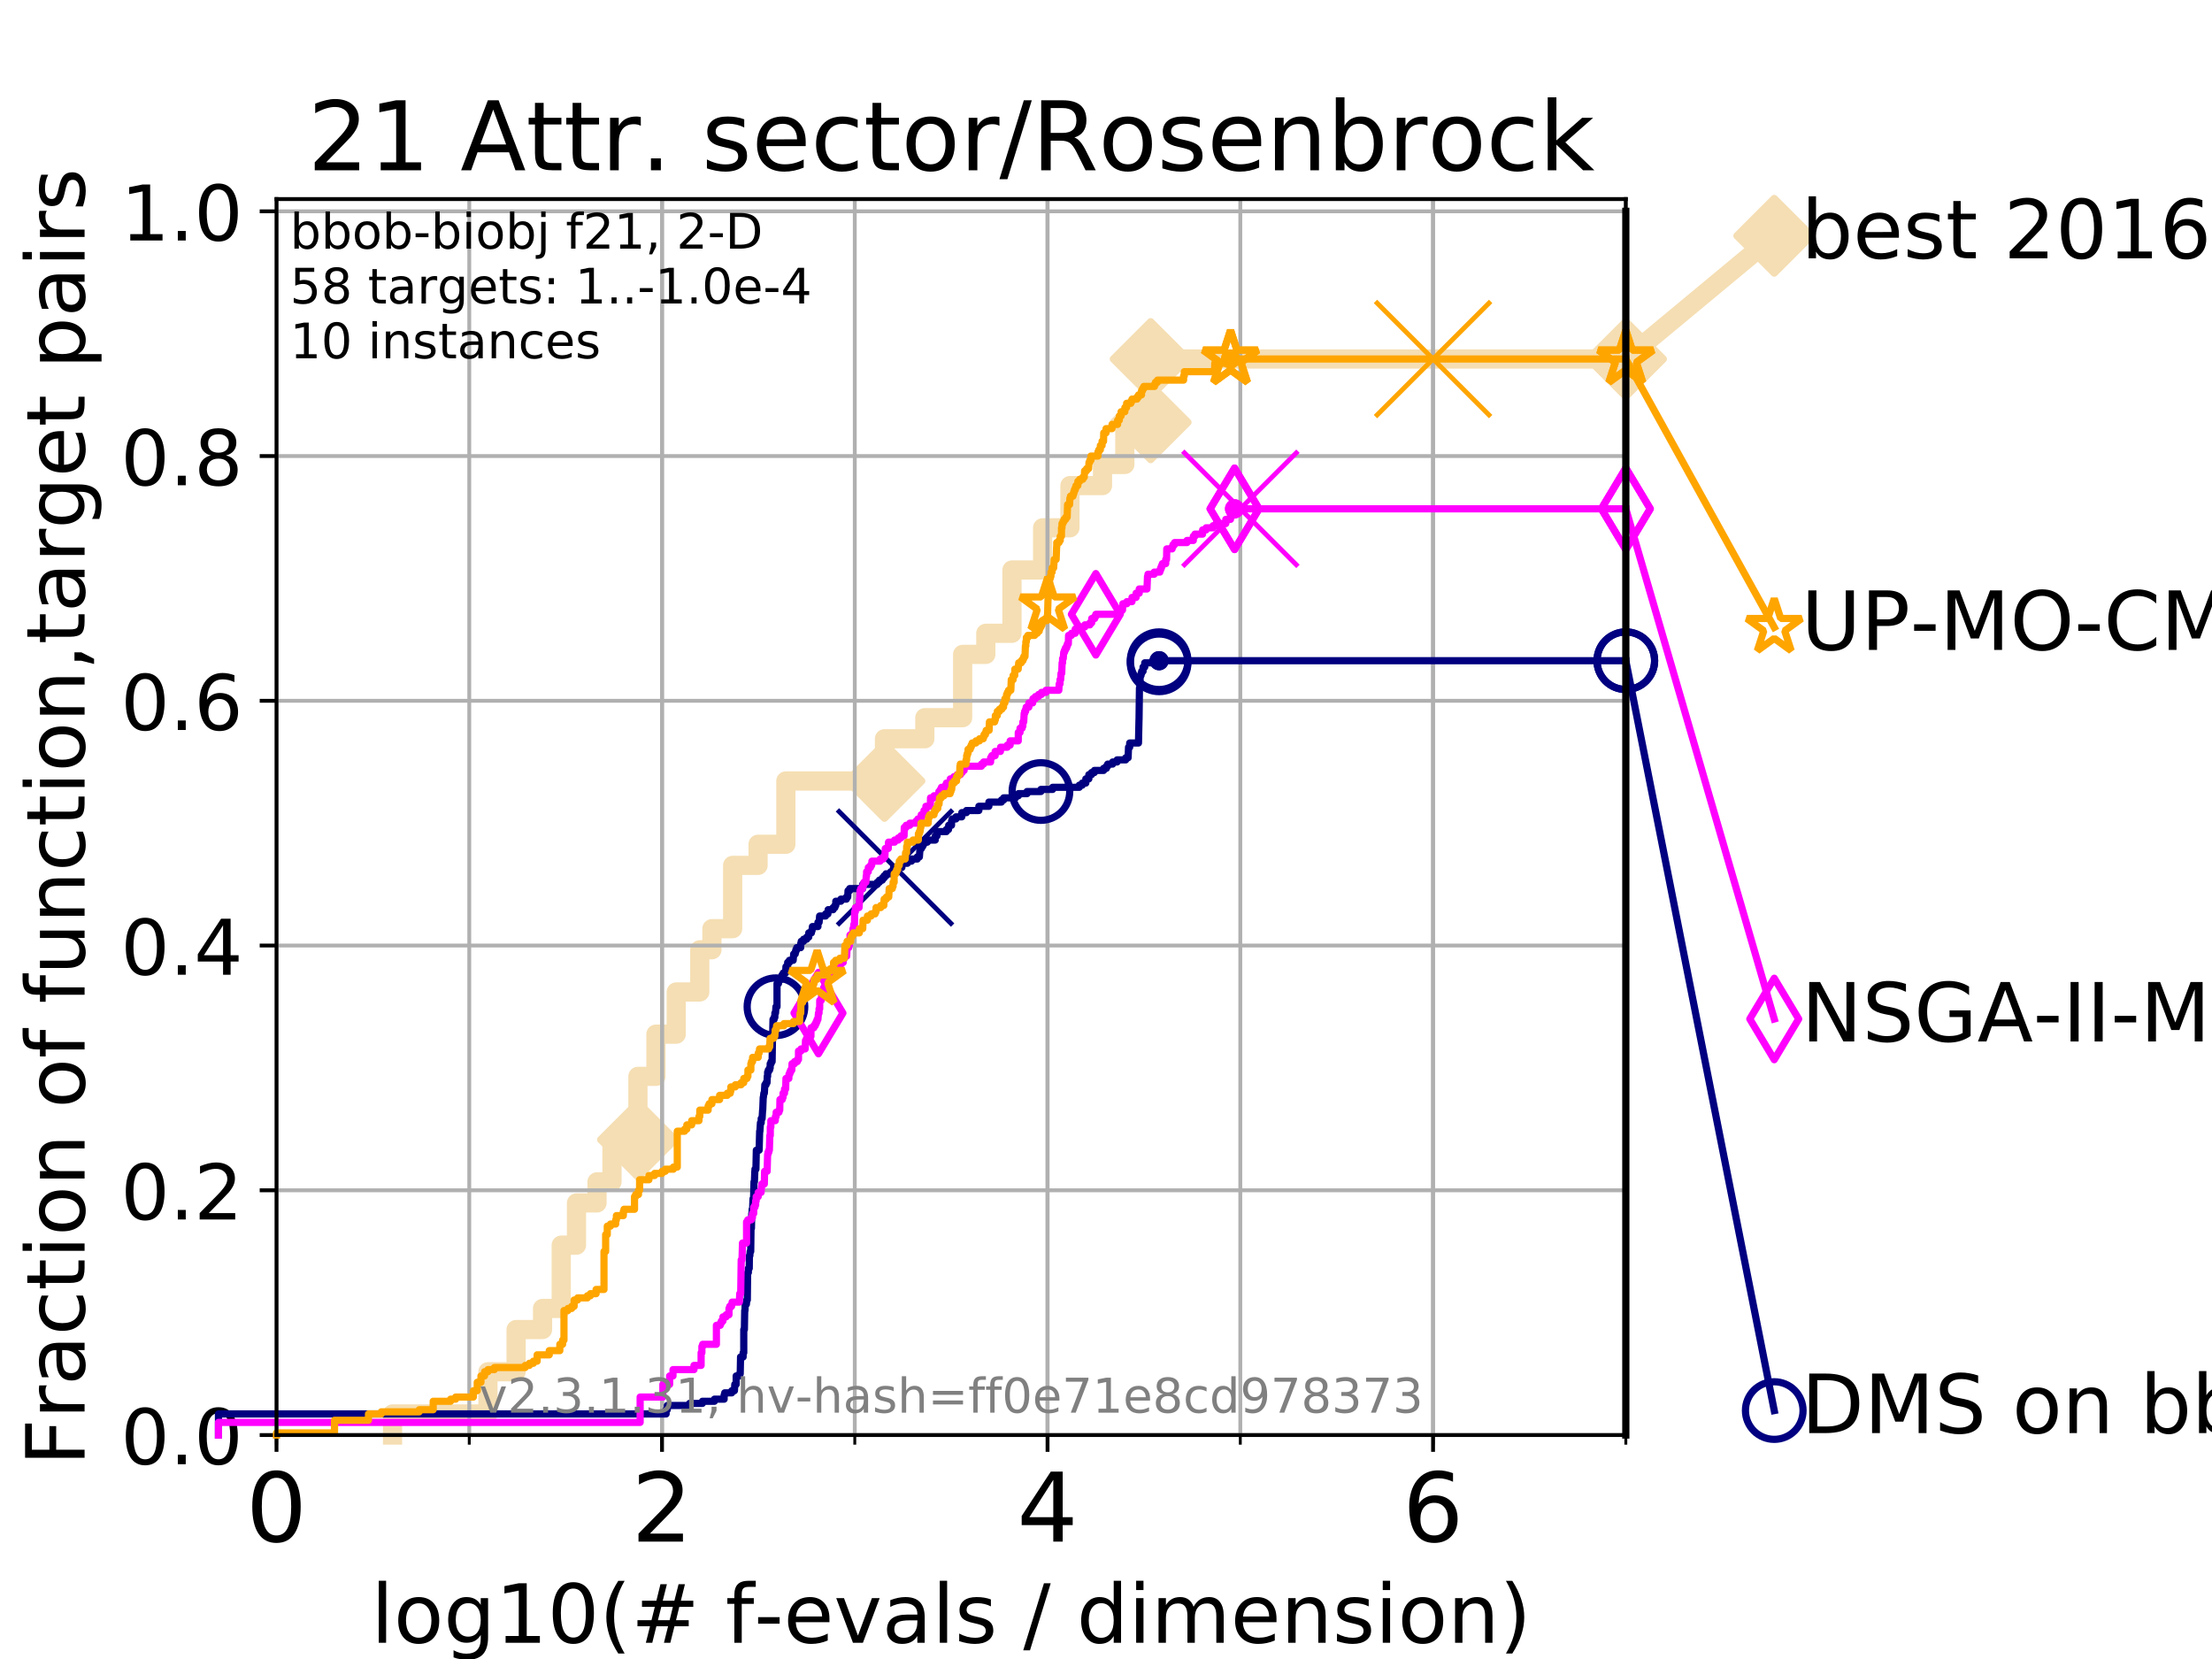 <?xml version="1.0" encoding="utf-8" standalone="no"?>
<!DOCTYPE svg PUBLIC "-//W3C//DTD SVG 1.1//EN"
  "http://www.w3.org/Graphics/SVG/1.1/DTD/svg11.dtd">
<!-- Created with matplotlib (https://matplotlib.org/) -->
<svg height="345.6pt" version="1.1" viewBox="0 0 460.8 345.6" width="460.8pt" xmlns="http://www.w3.org/2000/svg" xmlns:xlink="http://www.w3.org/1999/xlink">
 <defs>
  <style type="text/css">
*{stroke-linecap:butt;stroke-linejoin:round;}
  </style>
 </defs>
 <g id="figure_1">
  <g id="patch_1">
   <path d="M 0 345.6 
L 460.8 345.6 
L 460.8 0 
L 0 0 
z
" style="fill:#ffffff;"/>
  </g>
  <g id="axes_1">
   <g id="patch_2">
    <path d="M 57.6 298.944 
L 338.688 298.944 
L 338.688 41.472 
L 57.6 41.472 
z
" style="fill:#ffffff;"/>
   </g>
   <g id="line2d_1">
    <path d="M 81.776 298.944 
L 81.776 294.549 
L 101.647 294.549 
L 101.647 285.758 
L 107.515 285.758 
L 107.515 276.968 
L 113.023 276.968 
L 113.023 272.573 
L 116.914 272.573 
L 116.914 259.387 
L 120.094 259.387 
L 120.094 250.597 
L 124.369 250.597 
L 124.369 246.201 
L 127.485 246.201 
L 127.485 237.411 
L 132.894 237.411 
L 132.894 224.225 
L 136.645 224.225 
L 136.645 215.435 
L 140.871 215.435 
L 140.871 206.644 
L 145.777 206.644 
L 145.777 197.854 
L 148.306 197.854 
L 148.306 193.459 
L 152.625 193.459 
L 152.625 180.273 
L 157.921 180.273 
L 157.921 175.878 
L 163.709 175.878 
L 163.709 162.692 
L 184.249 162.692 
L 184.249 153.902 
L 192.66 153.902 
L 192.66 149.507 
L 200.538 149.507 
L 200.538 136.321 
L 205.364 136.321 
L 205.364 131.926 
L 210.812 131.926 
L 210.812 118.74 
L 217.196 118.74 
L 217.196 109.95 
L 222.889 109.95 
L 222.889 101.159 
L 229.672 101.159 
L 229.672 96.764 
L 234.322 96.764 
L 234.322 87.973 
L 239.704 87.973 
L 239.704 74.788 
L 338.688 74.788 
" style="fill:none;stroke:#f5deb3;stroke-linecap:square;stroke-width:4;"/>
   </g>
   <g id="line2d_2">
    <defs>
     <path d="M 0 7.778 
L 7.778 0 
L 0 -7.778 
L -7.778 0 
z
" id="mb0f4527377" style="stroke:#f5deb3;stroke-linejoin:miter;stroke-width:1.5;"/>
    </defs>
    <g>
     <use style="fill:#f5deb3;stroke:#f5deb3;stroke-linejoin:miter;stroke-width:1.5;" x="132.894" xlink:href="#mb0f4527377" y="237.411"/>
     <use style="fill:#f5deb3;stroke:#f5deb3;stroke-linejoin:miter;stroke-width:1.5;" x="184.249" xlink:href="#mb0f4527377" y="162.692"/>
     <use style="fill:#f5deb3;stroke:#f5deb3;stroke-linejoin:miter;stroke-width:1.5;" x="239.704" xlink:href="#mb0f4527377" y="87.973"/>
     <use style="fill:#f5deb3;stroke:#f5deb3;stroke-linejoin:miter;stroke-width:1.5;" x="239.704" xlink:href="#mb0f4527377" y="74.788"/>
     <use style="fill:#f5deb3;stroke:#f5deb3;stroke-linejoin:miter;stroke-width:1.5;" x="338.688" xlink:href="#mb0f4527377" y="74.788"/>
    </g>
   </g>
   <g id="line2d_3">
    <path style="fill:none;stroke:#f5deb3;stroke-linecap:square;stroke-width:4;"/>
    <g/>
   </g>
   <g id="line2d_4">
    <path d="M 338.688 74.788 
L 369.608 49.12 
" style="fill:none;stroke:#f5deb3;stroke-linecap:square;stroke-width:4;"/>
    <g>
     <use style="fill:#f5deb3;stroke:#f5deb3;stroke-linejoin:miter;stroke-width:1.5;" x="338.688" xlink:href="#mb0f4527377" y="74.788"/>
     <use style="fill:#f5deb3;stroke:#f5deb3;stroke-linejoin:miter;stroke-width:1.5;" x="369.608" xlink:href="#mb0f4527377" y="49.12"/>
    </g>
   </g>
   <g id="matplotlib.axis_1">
    <g id="xtick_1">
     <g id="line2d_5">
      <path clip-path="url(#pa561f191fe)" d="M 57.6 298.944 
L 57.6 41.472 
" style="fill:none;stroke:#b0b0b0;stroke-linecap:square;stroke-width:0.8;"/>
     </g>
     <g id="line2d_6">
      <defs>
       <path d="M 0 0 
L 0 3.5 
" id="m908804c72f" style="stroke:#000000;stroke-width:0.8;"/>
      </defs>
      <g>
       <use style="stroke:#000000;stroke-width:0.8;" x="57.6" xlink:href="#m908804c72f" y="298.944"/>
      </g>
     </g>
     <g id="text_1">
      <!-- 0 -->
      <defs>
       <path d="M 31.781 66.406 
Q 24.172 66.406 20.328 58.906 
Q 16.5 51.422 16.5 36.375 
Q 16.5 21.391 20.328 13.891 
Q 24.172 6.391 31.781 6.391 
Q 39.453 6.391 43.281 13.891 
Q 47.125 21.391 47.125 36.375 
Q 47.125 51.422 43.281 58.906 
Q 39.453 66.406 31.781 66.406 
z
M 31.781 74.219 
Q 44.047 74.219 50.516 64.516 
Q 56.984 54.828 56.984 36.375 
Q 56.984 17.969 50.516 8.266 
Q 44.047 -1.422 31.781 -1.422 
Q 19.531 -1.422 13.062 8.266 
Q 6.594 17.969 6.594 36.375 
Q 6.594 54.828 13.062 64.516 
Q 19.531 74.219 31.781 74.219 
z
" id="DejaVuSans-48"/>
      </defs>
      <g transform="translate(51.237 321.141)scale(0.2 -0.2)">
       <use xlink:href="#DejaVuSans-48"/>
      </g>
     </g>
    </g>
    <g id="xtick_2">
     <g id="line2d_7">
      <path clip-path="url(#pa561f191fe)" d="M 137.911 298.944 
L 137.911 41.472 
" style="fill:none;stroke:#b0b0b0;stroke-linecap:square;stroke-width:0.8;"/>
     </g>
     <g id="line2d_8">
      <g>
       <use style="stroke:#000000;stroke-width:0.8;" x="137.911" xlink:href="#m908804c72f" y="298.944"/>
      </g>
     </g>
     <g id="text_2">
      <!-- 2 -->
      <defs>
       <path d="M 19.188 8.297 
L 53.609 8.297 
L 53.609 0 
L 7.328 0 
L 7.328 8.297 
Q 12.938 14.109 22.625 23.891 
Q 32.328 33.688 34.812 36.531 
Q 39.547 41.844 41.422 45.531 
Q 43.312 49.219 43.312 52.781 
Q 43.312 58.594 39.234 62.25 
Q 35.156 65.922 28.609 65.922 
Q 23.969 65.922 18.812 64.312 
Q 13.672 62.703 7.812 59.422 
L 7.812 69.391 
Q 13.766 71.781 18.938 73 
Q 24.125 74.219 28.422 74.219 
Q 39.75 74.219 46.484 68.547 
Q 53.219 62.891 53.219 53.422 
Q 53.219 48.922 51.531 44.891 
Q 49.859 40.875 45.406 35.406 
Q 44.188 33.984 37.641 27.219 
Q 31.109 20.453 19.188 8.297 
z
" id="DejaVuSans-50"/>
      </defs>
      <g transform="translate(131.548 321.141)scale(0.2 -0.2)">
       <use xlink:href="#DejaVuSans-50"/>
      </g>
     </g>
    </g>
    <g id="xtick_3">
     <g id="line2d_9">
      <path clip-path="url(#pa561f191fe)" d="M 218.222 298.944 
L 218.222 41.472 
" style="fill:none;stroke:#b0b0b0;stroke-linecap:square;stroke-width:0.8;"/>
     </g>
     <g id="line2d_10">
      <g>
       <use style="stroke:#000000;stroke-width:0.8;" x="218.222" xlink:href="#m908804c72f" y="298.944"/>
      </g>
     </g>
     <g id="text_3">
      <!-- 4 -->
      <defs>
       <path d="M 37.797 64.312 
L 12.891 25.391 
L 37.797 25.391 
z
M 35.203 72.906 
L 47.609 72.906 
L 47.609 25.391 
L 58.016 25.391 
L 58.016 17.188 
L 47.609 17.188 
L 47.609 0 
L 37.797 0 
L 37.797 17.188 
L 4.891 17.188 
L 4.891 26.703 
z
" id="DejaVuSans-52"/>
      </defs>
      <g transform="translate(211.859 321.141)scale(0.2 -0.2)">
       <use xlink:href="#DejaVuSans-52"/>
      </g>
     </g>
    </g>
    <g id="xtick_4">
     <g id="line2d_11">
      <path clip-path="url(#pa561f191fe)" d="M 298.533 298.944 
L 298.533 41.472 
" style="fill:none;stroke:#b0b0b0;stroke-linecap:square;stroke-width:0.8;"/>
     </g>
     <g id="line2d_12">
      <g>
       <use style="stroke:#000000;stroke-width:0.8;" x="298.533" xlink:href="#m908804c72f" y="298.944"/>
      </g>
     </g>
     <g id="text_4">
      <!-- 6 -->
      <defs>
       <path d="M 33.016 40.375 
Q 26.375 40.375 22.484 35.828 
Q 18.609 31.297 18.609 23.391 
Q 18.609 15.531 22.484 10.953 
Q 26.375 6.391 33.016 6.391 
Q 39.656 6.391 43.531 10.953 
Q 47.406 15.531 47.406 23.391 
Q 47.406 31.297 43.531 35.828 
Q 39.656 40.375 33.016 40.375 
z
M 52.594 71.297 
L 52.594 62.312 
Q 48.875 64.062 45.094 64.984 
Q 41.312 65.922 37.594 65.922 
Q 27.828 65.922 22.672 59.328 
Q 17.531 52.734 16.797 39.406 
Q 19.672 43.656 24.016 45.922 
Q 28.375 48.188 33.594 48.188 
Q 44.578 48.188 50.953 41.516 
Q 57.328 34.859 57.328 23.391 
Q 57.328 12.156 50.688 5.359 
Q 44.047 -1.422 33.016 -1.422 
Q 20.359 -1.422 13.672 8.266 
Q 6.984 17.969 6.984 36.375 
Q 6.984 53.656 15.188 63.938 
Q 23.391 74.219 37.203 74.219 
Q 40.922 74.219 44.703 73.484 
Q 48.484 72.75 52.594 71.297 
z
" id="DejaVuSans-54"/>
      </defs>
      <g transform="translate(292.17 321.141)scale(0.2 -0.2)">
       <use xlink:href="#DejaVuSans-54"/>
      </g>
     </g>
    </g>
    <g id="xtick_5">
     <g id="line2d_13">
      <path clip-path="url(#pa561f191fe)" d="M 57.6 298.944 
L 57.6 41.472 
" style="fill:none;stroke:#b0b0b0;stroke-linecap:square;stroke-width:0.8;"/>
     </g>
     <g id="line2d_14">
      <defs>
       <path d="M 0 0 
L 0 2 
" id="m5697684a28" style="stroke:#000000;stroke-width:0.6;"/>
      </defs>
      <g>
       <use style="stroke:#000000;stroke-width:0.6;" x="57.6" xlink:href="#m5697684a28" y="298.944"/>
      </g>
     </g>
    </g>
    <g id="xtick_6">
     <g id="line2d_15">
      <path clip-path="url(#pa561f191fe)" d="M 97.755 298.944 
L 97.755 41.472 
" style="fill:none;stroke:#b0b0b0;stroke-linecap:square;stroke-width:0.8;"/>
     </g>
     <g id="line2d_16">
      <g>
       <use style="stroke:#000000;stroke-width:0.6;" x="97.755" xlink:href="#m5697684a28" y="298.944"/>
      </g>
     </g>
    </g>
    <g id="xtick_7">
     <g id="line2d_17">
      <path clip-path="url(#pa561f191fe)" d="M 137.911 298.944 
L 137.911 41.472 
" style="fill:none;stroke:#b0b0b0;stroke-linecap:square;stroke-width:0.8;"/>
     </g>
     <g id="line2d_18">
      <g>
       <use style="stroke:#000000;stroke-width:0.6;" x="137.911" xlink:href="#m5697684a28" y="298.944"/>
      </g>
     </g>
    </g>
    <g id="xtick_8">
     <g id="line2d_19">
      <path clip-path="url(#pa561f191fe)" d="M 178.066 298.944 
L 178.066 41.472 
" style="fill:none;stroke:#b0b0b0;stroke-linecap:square;stroke-width:0.8;"/>
     </g>
     <g id="line2d_20">
      <g>
       <use style="stroke:#000000;stroke-width:0.6;" x="178.066" xlink:href="#m5697684a28" y="298.944"/>
      </g>
     </g>
    </g>
    <g id="xtick_9">
     <g id="line2d_21">
      <path clip-path="url(#pa561f191fe)" d="M 218.222 298.944 
L 218.222 41.472 
" style="fill:none;stroke:#b0b0b0;stroke-linecap:square;stroke-width:0.8;"/>
     </g>
     <g id="line2d_22">
      <g>
       <use style="stroke:#000000;stroke-width:0.6;" x="218.222" xlink:href="#m5697684a28" y="298.944"/>
      </g>
     </g>
    </g>
    <g id="xtick_10">
     <g id="line2d_23">
      <path clip-path="url(#pa561f191fe)" d="M 258.377 298.944 
L 258.377 41.472 
" style="fill:none;stroke:#b0b0b0;stroke-linecap:square;stroke-width:0.8;"/>
     </g>
     <g id="line2d_24">
      <g>
       <use style="stroke:#000000;stroke-width:0.6;" x="258.377" xlink:href="#m5697684a28" y="298.944"/>
      </g>
     </g>
    </g>
    <g id="xtick_11">
     <g id="line2d_25">
      <path clip-path="url(#pa561f191fe)" d="M 298.533 298.944 
L 298.533 41.472 
" style="fill:none;stroke:#b0b0b0;stroke-linecap:square;stroke-width:0.8;"/>
     </g>
     <g id="line2d_26">
      <g>
       <use style="stroke:#000000;stroke-width:0.6;" x="298.533" xlink:href="#m5697684a28" y="298.944"/>
      </g>
     </g>
    </g>
    <g id="xtick_12">
     <g id="line2d_27">
      <path clip-path="url(#pa561f191fe)" d="M 338.688 298.944 
L 338.688 41.472 
" style="fill:none;stroke:#b0b0b0;stroke-linecap:square;stroke-width:0.8;"/>
     </g>
     <g id="line2d_28">
      <g>
       <use style="stroke:#000000;stroke-width:0.6;" x="338.688" xlink:href="#m5697684a28" y="298.944"/>
      </g>
     </g>
    </g>
    <g id="text_5">
     <!-- log10(# f-evals / dimension) -->
     <defs>
      <path d="M 9.422 75.984 
L 18.406 75.984 
L 18.406 0 
L 9.422 0 
z
" id="DejaVuSans-108"/>
      <path d="M 30.609 48.391 
Q 23.391 48.391 19.188 42.75 
Q 14.984 37.109 14.984 27.297 
Q 14.984 17.484 19.156 11.844 
Q 23.344 6.203 30.609 6.203 
Q 37.797 6.203 41.984 11.859 
Q 46.188 17.531 46.188 27.297 
Q 46.188 37.016 41.984 42.703 
Q 37.797 48.391 30.609 48.391 
z
M 30.609 56 
Q 42.328 56 49.016 48.375 
Q 55.719 40.766 55.719 27.297 
Q 55.719 13.875 49.016 6.219 
Q 42.328 -1.422 30.609 -1.422 
Q 18.844 -1.422 12.172 6.219 
Q 5.516 13.875 5.516 27.297 
Q 5.516 40.766 12.172 48.375 
Q 18.844 56 30.609 56 
z
" id="DejaVuSans-111"/>
      <path d="M 45.406 27.984 
Q 45.406 37.75 41.375 43.109 
Q 37.359 48.484 30.078 48.484 
Q 22.859 48.484 18.828 43.109 
Q 14.797 37.75 14.797 27.984 
Q 14.797 18.266 18.828 12.891 
Q 22.859 7.516 30.078 7.516 
Q 37.359 7.516 41.375 12.891 
Q 45.406 18.266 45.406 27.984 
z
M 54.391 6.781 
Q 54.391 -7.172 48.188 -13.984 
Q 42 -20.797 29.203 -20.797 
Q 24.469 -20.797 20.266 -20.094 
Q 16.062 -19.391 12.109 -17.922 
L 12.109 -9.188 
Q 16.062 -11.328 19.922 -12.344 
Q 23.781 -13.375 27.781 -13.375 
Q 36.625 -13.375 41.016 -8.766 
Q 45.406 -4.156 45.406 5.172 
L 45.406 9.625 
Q 42.625 4.781 38.281 2.391 
Q 33.938 0 27.875 0 
Q 17.828 0 11.672 7.656 
Q 5.516 15.328 5.516 27.984 
Q 5.516 40.672 11.672 48.328 
Q 17.828 56 27.875 56 
Q 33.938 56 38.281 53.609 
Q 42.625 51.219 45.406 46.391 
L 45.406 54.688 
L 54.391 54.688 
z
" id="DejaVuSans-103"/>
      <path d="M 12.406 8.297 
L 28.516 8.297 
L 28.516 63.922 
L 10.984 60.406 
L 10.984 69.391 
L 28.422 72.906 
L 38.281 72.906 
L 38.281 8.297 
L 54.391 8.297 
L 54.391 0 
L 12.406 0 
z
" id="DejaVuSans-49"/>
      <path d="M 31 75.875 
Q 24.469 64.656 21.281 53.656 
Q 18.109 42.672 18.109 31.391 
Q 18.109 20.125 21.312 9.062 
Q 24.516 -2 31 -13.188 
L 23.188 -13.188 
Q 15.875 -1.703 12.234 9.375 
Q 8.594 20.453 8.594 31.391 
Q 8.594 42.281 12.203 53.312 
Q 15.828 64.359 23.188 75.875 
z
" id="DejaVuSans-40"/>
      <path d="M 51.125 44 
L 36.922 44 
L 32.812 27.688 
L 47.125 27.688 
z
M 43.797 71.781 
L 38.719 51.516 
L 52.984 51.516 
L 58.109 71.781 
L 65.922 71.781 
L 60.891 51.516 
L 76.125 51.516 
L 76.125 44 
L 58.984 44 
L 54.984 27.688 
L 70.516 27.688 
L 70.516 20.219 
L 53.078 20.219 
L 48 0 
L 40.188 0 
L 45.219 20.219 
L 30.906 20.219 
L 25.875 0 
L 18.016 0 
L 23.094 20.219 
L 7.719 20.219 
L 7.719 27.688 
L 24.906 27.688 
L 29 44 
L 13.281 44 
L 13.281 51.516 
L 30.906 51.516 
L 35.891 71.781 
z
" id="DejaVuSans-35"/>
      <path id="DejaVuSans-32"/>
      <path d="M 37.109 75.984 
L 37.109 68.5 
L 28.516 68.5 
Q 23.688 68.5 21.797 66.547 
Q 19.922 64.594 19.922 59.516 
L 19.922 54.688 
L 34.719 54.688 
L 34.719 47.703 
L 19.922 47.703 
L 19.922 0 
L 10.891 0 
L 10.891 47.703 
L 2.297 47.703 
L 2.297 54.688 
L 10.891 54.688 
L 10.891 58.5 
Q 10.891 67.625 15.141 71.797 
Q 19.391 75.984 28.609 75.984 
z
" id="DejaVuSans-102"/>
      <path d="M 4.891 31.391 
L 31.203 31.391 
L 31.203 23.391 
L 4.891 23.391 
z
" id="DejaVuSans-45"/>
      <path d="M 56.203 29.594 
L 56.203 25.203 
L 14.891 25.203 
Q 15.484 15.922 20.484 11.062 
Q 25.484 6.203 34.422 6.203 
Q 39.594 6.203 44.453 7.469 
Q 49.312 8.734 54.109 11.281 
L 54.109 2.781 
Q 49.266 0.734 44.188 -0.344 
Q 39.109 -1.422 33.891 -1.422 
Q 20.797 -1.422 13.156 6.188 
Q 5.516 13.812 5.516 26.812 
Q 5.516 40.234 12.766 48.109 
Q 20.016 56 32.328 56 
Q 43.359 56 49.781 48.891 
Q 56.203 41.797 56.203 29.594 
z
M 47.219 32.234 
Q 47.125 39.594 43.094 43.984 
Q 39.062 48.391 32.422 48.391 
Q 24.906 48.391 20.391 44.141 
Q 15.875 39.891 15.188 32.172 
z
" id="DejaVuSans-101"/>
      <path d="M 2.984 54.688 
L 12.5 54.688 
L 29.594 8.797 
L 46.688 54.688 
L 56.203 54.688 
L 35.688 0 
L 23.484 0 
z
" id="DejaVuSans-118"/>
      <path d="M 34.281 27.484 
Q 23.391 27.484 19.188 25 
Q 14.984 22.516 14.984 16.5 
Q 14.984 11.719 18.141 8.906 
Q 21.297 6.109 26.703 6.109 
Q 34.188 6.109 38.703 11.406 
Q 43.219 16.703 43.219 25.484 
L 43.219 27.484 
z
M 52.203 31.203 
L 52.203 0 
L 43.219 0 
L 43.219 8.297 
Q 40.141 3.328 35.547 0.953 
Q 30.953 -1.422 24.312 -1.422 
Q 15.922 -1.422 10.953 3.297 
Q 6 8.016 6 15.922 
Q 6 25.141 12.172 29.828 
Q 18.359 34.516 30.609 34.516 
L 43.219 34.516 
L 43.219 35.406 
Q 43.219 41.609 39.141 45 
Q 35.062 48.391 27.688 48.391 
Q 23 48.391 18.547 47.266 
Q 14.109 46.141 10.016 43.891 
L 10.016 52.203 
Q 14.938 54.109 19.578 55.047 
Q 24.219 56 28.609 56 
Q 40.484 56 46.344 49.844 
Q 52.203 43.703 52.203 31.203 
z
" id="DejaVuSans-97"/>
      <path d="M 44.281 53.078 
L 44.281 44.578 
Q 40.484 46.531 36.375 47.5 
Q 32.281 48.484 27.875 48.484 
Q 21.188 48.484 17.844 46.438 
Q 14.5 44.391 14.5 40.281 
Q 14.5 37.156 16.891 35.375 
Q 19.281 33.594 26.516 31.984 
L 29.594 31.297 
Q 39.156 29.25 43.188 25.516 
Q 47.219 21.781 47.219 15.094 
Q 47.219 7.469 41.188 3.016 
Q 35.156 -1.422 24.609 -1.422 
Q 20.219 -1.422 15.453 -0.562 
Q 10.688 0.297 5.422 2 
L 5.422 11.281 
Q 10.406 8.688 15.234 7.391 
Q 20.062 6.109 24.812 6.109 
Q 31.156 6.109 34.562 8.281 
Q 37.984 10.453 37.984 14.406 
Q 37.984 18.062 35.516 20.016 
Q 33.062 21.969 24.703 23.781 
L 21.578 24.516 
Q 13.234 26.266 9.516 29.906 
Q 5.812 33.547 5.812 39.891 
Q 5.812 47.609 11.281 51.797 
Q 16.75 56 26.812 56 
Q 31.781 56 36.172 55.266 
Q 40.578 54.547 44.281 53.078 
z
" id="DejaVuSans-115"/>
      <path d="M 25.391 72.906 
L 33.688 72.906 
L 8.297 -9.281 
L 0 -9.281 
z
" id="DejaVuSans-47"/>
      <path d="M 45.406 46.391 
L 45.406 75.984 
L 54.391 75.984 
L 54.391 0 
L 45.406 0 
L 45.406 8.203 
Q 42.578 3.328 38.25 0.953 
Q 33.938 -1.422 27.875 -1.422 
Q 17.969 -1.422 11.734 6.484 
Q 5.516 14.406 5.516 27.297 
Q 5.516 40.188 11.734 48.094 
Q 17.969 56 27.875 56 
Q 33.938 56 38.25 53.625 
Q 42.578 51.266 45.406 46.391 
z
M 14.797 27.297 
Q 14.797 17.391 18.875 11.75 
Q 22.953 6.109 30.078 6.109 
Q 37.203 6.109 41.297 11.75 
Q 45.406 17.391 45.406 27.297 
Q 45.406 37.203 41.297 42.844 
Q 37.203 48.484 30.078 48.484 
Q 22.953 48.484 18.875 42.844 
Q 14.797 37.203 14.797 27.297 
z
" id="DejaVuSans-100"/>
      <path d="M 9.422 54.688 
L 18.406 54.688 
L 18.406 0 
L 9.422 0 
z
M 9.422 75.984 
L 18.406 75.984 
L 18.406 64.594 
L 9.422 64.594 
z
" id="DejaVuSans-105"/>
      <path d="M 52 44.188 
Q 55.375 50.25 60.062 53.125 
Q 64.75 56 71.094 56 
Q 79.641 56 84.281 50.016 
Q 88.922 44.047 88.922 33.016 
L 88.922 0 
L 79.891 0 
L 79.891 32.719 
Q 79.891 40.578 77.094 44.375 
Q 74.312 48.188 68.609 48.188 
Q 61.625 48.188 57.562 43.547 
Q 53.516 38.922 53.516 30.906 
L 53.516 0 
L 44.484 0 
L 44.484 32.719 
Q 44.484 40.625 41.703 44.406 
Q 38.922 48.188 33.109 48.188 
Q 26.219 48.188 22.156 43.531 
Q 18.109 38.875 18.109 30.906 
L 18.109 0 
L 9.078 0 
L 9.078 54.688 
L 18.109 54.688 
L 18.109 46.188 
Q 21.188 51.219 25.484 53.609 
Q 29.781 56 35.688 56 
Q 41.656 56 45.828 52.969 
Q 50 49.953 52 44.188 
z
" id="DejaVuSans-109"/>
      <path d="M 54.891 33.016 
L 54.891 0 
L 45.906 0 
L 45.906 32.719 
Q 45.906 40.484 42.875 44.328 
Q 39.844 48.188 33.797 48.188 
Q 26.516 48.188 22.312 43.547 
Q 18.109 38.922 18.109 30.906 
L 18.109 0 
L 9.078 0 
L 9.078 54.688 
L 18.109 54.688 
L 18.109 46.188 
Q 21.344 51.125 25.703 53.562 
Q 30.078 56 35.797 56 
Q 45.219 56 50.047 50.172 
Q 54.891 44.344 54.891 33.016 
z
" id="DejaVuSans-110"/>
      <path d="M 8.016 75.875 
L 15.828 75.875 
Q 23.141 64.359 26.781 53.312 
Q 30.422 42.281 30.422 31.391 
Q 30.422 20.453 26.781 9.375 
Q 23.141 -1.703 15.828 -13.188 
L 8.016 -13.188 
Q 14.5 -2 17.703 9.062 
Q 20.906 20.125 20.906 31.391 
Q 20.906 42.672 17.703 53.656 
Q 14.5 64.656 8.016 75.875 
z
" id="DejaVuSans-41"/>
     </defs>
     <g transform="translate(77.303 342.218)scale(0.17 -0.17)">
      <use xlink:href="#DejaVuSans-108"/>
      <use x="27.783" xlink:href="#DejaVuSans-111"/>
      <use x="88.965" xlink:href="#DejaVuSans-103"/>
      <use x="152.441" xlink:href="#DejaVuSans-49"/>
      <use x="216.064" xlink:href="#DejaVuSans-48"/>
      <use x="279.688" xlink:href="#DejaVuSans-40"/>
      <use x="318.701" xlink:href="#DejaVuSans-35"/>
      <use x="402.49" xlink:href="#DejaVuSans-32"/>
      <use x="434.277" xlink:href="#DejaVuSans-102"/>
      <use x="469.404" xlink:href="#DejaVuSans-45"/>
      <use x="505.488" xlink:href="#DejaVuSans-101"/>
      <use x="567.012" xlink:href="#DejaVuSans-118"/>
      <use x="626.191" xlink:href="#DejaVuSans-97"/>
      <use x="687.471" xlink:href="#DejaVuSans-108"/>
      <use x="715.254" xlink:href="#DejaVuSans-115"/>
      <use x="767.354" xlink:href="#DejaVuSans-32"/>
      <use x="799.141" xlink:href="#DejaVuSans-47"/>
      <use x="832.832" xlink:href="#DejaVuSans-32"/>
      <use x="864.619" xlink:href="#DejaVuSans-100"/>
      <use x="928.096" xlink:href="#DejaVuSans-105"/>
      <use x="955.879" xlink:href="#DejaVuSans-109"/>
      <use x="1053.291" xlink:href="#DejaVuSans-101"/>
      <use x="1114.814" xlink:href="#DejaVuSans-110"/>
      <use x="1178.193" xlink:href="#DejaVuSans-115"/>
      <use x="1230.293" xlink:href="#DejaVuSans-105"/>
      <use x="1258.076" xlink:href="#DejaVuSans-111"/>
      <use x="1319.258" xlink:href="#DejaVuSans-110"/>
      <use x="1382.637" xlink:href="#DejaVuSans-41"/>
     </g>
    </g>
   </g>
   <g id="matplotlib.axis_2">
    <g id="ytick_1">
     <g id="line2d_29">
      <path clip-path="url(#pa561f191fe)" d="M 57.6 298.944 
L 338.688 298.944 
" style="fill:none;stroke:#b0b0b0;stroke-linecap:square;stroke-width:0.8;"/>
     </g>
     <g id="line2d_30">
      <defs>
       <path d="M 0 0 
L -3.5 0 
" id="m992cbd4966" style="stroke:#000000;stroke-width:0.8;"/>
      </defs>
      <g>
       <use style="stroke:#000000;stroke-width:0.8;" x="57.6" xlink:href="#m992cbd4966" y="298.944"/>
      </g>
     </g>
     <g id="text_6">
      <!-- 0.0 -->
      <defs>
       <path d="M 10.688 12.406 
L 21 12.406 
L 21 0 
L 10.688 0 
z
" id="DejaVuSans-46"/>
      </defs>
      <g transform="translate(25.155 305.023)scale(0.16 -0.16)">
       <use xlink:href="#DejaVuSans-48"/>
       <use x="63.623" xlink:href="#DejaVuSans-46"/>
       <use x="95.41" xlink:href="#DejaVuSans-48"/>
      </g>
     </g>
    </g>
    <g id="ytick_2">
     <g id="line2d_31">
      <path clip-path="url(#pa561f191fe)" d="M 57.6 247.959 
L 338.688 247.959 
" style="fill:none;stroke:#b0b0b0;stroke-linecap:square;stroke-width:0.8;"/>
     </g>
     <g id="line2d_32">
      <g>
       <use style="stroke:#000000;stroke-width:0.8;" x="57.6" xlink:href="#m992cbd4966" y="247.959"/>
      </g>
     </g>
     <g id="text_7">
      <!-- 0.2 -->
      <g transform="translate(25.155 254.038)scale(0.16 -0.16)">
       <use xlink:href="#DejaVuSans-48"/>
       <use x="63.623" xlink:href="#DejaVuSans-46"/>
       <use x="95.41" xlink:href="#DejaVuSans-50"/>
      </g>
     </g>
    </g>
    <g id="ytick_3">
     <g id="line2d_33">
      <path clip-path="url(#pa561f191fe)" d="M 57.6 196.975 
L 338.688 196.975 
" style="fill:none;stroke:#b0b0b0;stroke-linecap:square;stroke-width:0.8;"/>
     </g>
     <g id="line2d_34">
      <g>
       <use style="stroke:#000000;stroke-width:0.8;" x="57.6" xlink:href="#m992cbd4966" y="196.975"/>
      </g>
     </g>
     <g id="text_8">
      <!-- 0.4 -->
      <g transform="translate(25.155 203.054)scale(0.16 -0.16)">
       <use xlink:href="#DejaVuSans-48"/>
       <use x="63.623" xlink:href="#DejaVuSans-46"/>
       <use x="95.41" xlink:href="#DejaVuSans-52"/>
      </g>
     </g>
    </g>
    <g id="ytick_4">
     <g id="line2d_35">
      <path clip-path="url(#pa561f191fe)" d="M 57.6 145.99 
L 338.688 145.99 
" style="fill:none;stroke:#b0b0b0;stroke-linecap:square;stroke-width:0.8;"/>
     </g>
     <g id="line2d_36">
      <g>
       <use style="stroke:#000000;stroke-width:0.8;" x="57.6" xlink:href="#m992cbd4966" y="145.99"/>
      </g>
     </g>
     <g id="text_9">
      <!-- 0.6 -->
      <g transform="translate(25.155 152.069)scale(0.16 -0.16)">
       <use xlink:href="#DejaVuSans-48"/>
       <use x="63.623" xlink:href="#DejaVuSans-46"/>
       <use x="95.41" xlink:href="#DejaVuSans-54"/>
      </g>
     </g>
    </g>
    <g id="ytick_5">
     <g id="line2d_37">
      <path clip-path="url(#pa561f191fe)" d="M 57.6 95.006 
L 338.688 95.006 
" style="fill:none;stroke:#b0b0b0;stroke-linecap:square;stroke-width:0.8;"/>
     </g>
     <g id="line2d_38">
      <g>
       <use style="stroke:#000000;stroke-width:0.8;" x="57.6" xlink:href="#m992cbd4966" y="95.006"/>
      </g>
     </g>
     <g id="text_10">
      <!-- 0.8 -->
      <defs>
       <path d="M 31.781 34.625 
Q 24.75 34.625 20.719 30.859 
Q 16.703 27.094 16.703 20.516 
Q 16.703 13.922 20.719 10.156 
Q 24.75 6.391 31.781 6.391 
Q 38.812 6.391 42.859 10.172 
Q 46.922 13.969 46.922 20.516 
Q 46.922 27.094 42.891 30.859 
Q 38.875 34.625 31.781 34.625 
z
M 21.922 38.812 
Q 15.578 40.375 12.031 44.719 
Q 8.5 49.078 8.5 55.328 
Q 8.5 64.062 14.719 69.141 
Q 20.953 74.219 31.781 74.219 
Q 42.672 74.219 48.875 69.141 
Q 55.078 64.062 55.078 55.328 
Q 55.078 49.078 51.531 44.719 
Q 48 40.375 41.703 38.812 
Q 48.828 37.156 52.797 32.312 
Q 56.781 27.484 56.781 20.516 
Q 56.781 9.906 50.312 4.234 
Q 43.844 -1.422 31.781 -1.422 
Q 19.734 -1.422 13.25 4.234 
Q 6.781 9.906 6.781 20.516 
Q 6.781 27.484 10.781 32.312 
Q 14.797 37.156 21.922 38.812 
z
M 18.312 54.391 
Q 18.312 48.734 21.844 45.562 
Q 25.391 42.391 31.781 42.391 
Q 38.141 42.391 41.719 45.562 
Q 45.312 48.734 45.312 54.391 
Q 45.312 60.062 41.719 63.234 
Q 38.141 66.406 31.781 66.406 
Q 25.391 66.406 21.844 63.234 
Q 18.312 60.062 18.312 54.391 
z
" id="DejaVuSans-56"/>
      </defs>
      <g transform="translate(25.155 101.085)scale(0.16 -0.16)">
       <use xlink:href="#DejaVuSans-48"/>
       <use x="63.623" xlink:href="#DejaVuSans-46"/>
       <use x="95.41" xlink:href="#DejaVuSans-56"/>
      </g>
     </g>
    </g>
    <g id="ytick_6">
     <g id="line2d_39">
      <path clip-path="url(#pa561f191fe)" d="M 57.6 44.021 
L 338.688 44.021 
" style="fill:none;stroke:#b0b0b0;stroke-linecap:square;stroke-width:0.8;"/>
     </g>
     <g id="line2d_40">
      <g>
       <use style="stroke:#000000;stroke-width:0.8;" x="57.6" xlink:href="#m992cbd4966" y="44.021"/>
      </g>
     </g>
     <g id="text_11">
      <!-- 1.0 -->
      <g transform="translate(25.155 50.1)scale(0.16 -0.16)">
       <use xlink:href="#DejaVuSans-49"/>
       <use x="63.623" xlink:href="#DejaVuSans-46"/>
       <use x="95.41" xlink:href="#DejaVuSans-48"/>
      </g>
     </g>
    </g>
    <g id="text_12">
     <!-- Fraction of function,target pairs -->
     <defs>
      <path d="M 9.812 72.906 
L 51.703 72.906 
L 51.703 64.594 
L 19.672 64.594 
L 19.672 43.109 
L 48.578 43.109 
L 48.578 34.812 
L 19.672 34.812 
L 19.672 0 
L 9.812 0 
z
" id="DejaVuSans-70"/>
      <path d="M 41.109 46.297 
Q 39.594 47.172 37.812 47.578 
Q 36.031 48 33.891 48 
Q 26.266 48 22.188 43.047 
Q 18.109 38.094 18.109 28.812 
L 18.109 0 
L 9.078 0 
L 9.078 54.688 
L 18.109 54.688 
L 18.109 46.188 
Q 20.953 51.172 25.484 53.578 
Q 30.031 56 36.531 56 
Q 37.453 56 38.578 55.875 
Q 39.703 55.766 41.062 55.516 
z
" id="DejaVuSans-114"/>
      <path d="M 48.781 52.594 
L 48.781 44.188 
Q 44.969 46.297 41.141 47.344 
Q 37.312 48.391 33.406 48.391 
Q 24.656 48.391 19.812 42.844 
Q 14.984 37.312 14.984 27.297 
Q 14.984 17.281 19.812 11.734 
Q 24.656 6.203 33.406 6.203 
Q 37.312 6.203 41.141 7.25 
Q 44.969 8.297 48.781 10.406 
L 48.781 2.094 
Q 45.016 0.344 40.984 -0.531 
Q 36.969 -1.422 32.422 -1.422 
Q 20.062 -1.422 12.781 6.344 
Q 5.516 14.109 5.516 27.297 
Q 5.516 40.672 12.859 48.328 
Q 20.219 56 33.016 56 
Q 37.156 56 41.109 55.141 
Q 45.062 54.297 48.781 52.594 
z
" id="DejaVuSans-99"/>
      <path d="M 18.312 70.219 
L 18.312 54.688 
L 36.812 54.688 
L 36.812 47.703 
L 18.312 47.703 
L 18.312 18.016 
Q 18.312 11.328 20.141 9.422 
Q 21.969 7.516 27.594 7.516 
L 36.812 7.516 
L 36.812 0 
L 27.594 0 
Q 17.188 0 13.234 3.875 
Q 9.281 7.766 9.281 18.016 
L 9.281 47.703 
L 2.688 47.703 
L 2.688 54.688 
L 9.281 54.688 
L 9.281 70.219 
z
" id="DejaVuSans-116"/>
      <path d="M 8.5 21.578 
L 8.5 54.688 
L 17.484 54.688 
L 17.484 21.922 
Q 17.484 14.156 20.5 10.266 
Q 23.531 6.391 29.594 6.391 
Q 36.859 6.391 41.078 11.031 
Q 45.312 15.672 45.312 23.688 
L 45.312 54.688 
L 54.297 54.688 
L 54.297 0 
L 45.312 0 
L 45.312 8.406 
Q 42.047 3.422 37.719 1 
Q 33.406 -1.422 27.688 -1.422 
Q 18.266 -1.422 13.375 4.438 
Q 8.5 10.297 8.5 21.578 
z
M 31.109 56 
z
" id="DejaVuSans-117"/>
      <path d="M 11.719 12.406 
L 22.016 12.406 
L 22.016 4 
L 14.016 -11.625 
L 7.719 -11.625 
L 11.719 4 
z
" id="DejaVuSans-44"/>
      <path d="M 18.109 8.203 
L 18.109 -20.797 
L 9.078 -20.797 
L 9.078 54.688 
L 18.109 54.688 
L 18.109 46.391 
Q 20.953 51.266 25.266 53.625 
Q 29.594 56 35.594 56 
Q 45.562 56 51.781 48.094 
Q 58.016 40.188 58.016 27.297 
Q 58.016 14.406 51.781 6.484 
Q 45.562 -1.422 35.594 -1.422 
Q 29.594 -1.422 25.266 0.953 
Q 20.953 3.328 18.109 8.203 
z
M 48.688 27.297 
Q 48.688 37.203 44.609 42.844 
Q 40.531 48.484 33.406 48.484 
Q 26.266 48.484 22.188 42.844 
Q 18.109 37.203 18.109 27.297 
Q 18.109 17.391 22.188 11.75 
Q 26.266 6.109 33.406 6.109 
Q 40.531 6.109 44.609 11.75 
Q 48.688 17.391 48.688 27.297 
z
" id="DejaVuSans-112"/>
     </defs>
     <g transform="translate(17.62 305.347)rotate(-90)scale(0.17 -0.17)">
      <use xlink:href="#DejaVuSans-70"/>
      <use x="57.41" xlink:href="#DejaVuSans-114"/>
      <use x="98.523" xlink:href="#DejaVuSans-97"/>
      <use x="159.803" xlink:href="#DejaVuSans-99"/>
      <use x="214.783" xlink:href="#DejaVuSans-116"/>
      <use x="253.992" xlink:href="#DejaVuSans-105"/>
      <use x="281.775" xlink:href="#DejaVuSans-111"/>
      <use x="342.957" xlink:href="#DejaVuSans-110"/>
      <use x="406.336" xlink:href="#DejaVuSans-32"/>
      <use x="438.123" xlink:href="#DejaVuSans-111"/>
      <use x="499.305" xlink:href="#DejaVuSans-102"/>
      <use x="534.51" xlink:href="#DejaVuSans-32"/>
      <use x="566.297" xlink:href="#DejaVuSans-102"/>
      <use x="601.502" xlink:href="#DejaVuSans-117"/>
      <use x="664.881" xlink:href="#DejaVuSans-110"/>
      <use x="728.26" xlink:href="#DejaVuSans-99"/>
      <use x="783.24" xlink:href="#DejaVuSans-116"/>
      <use x="822.449" xlink:href="#DejaVuSans-105"/>
      <use x="850.232" xlink:href="#DejaVuSans-111"/>
      <use x="911.414" xlink:href="#DejaVuSans-110"/>
      <use x="974.793" xlink:href="#DejaVuSans-44"/>
      <use x="1006.58" xlink:href="#DejaVuSans-116"/>
      <use x="1045.789" xlink:href="#DejaVuSans-97"/>
      <use x="1107.068" xlink:href="#DejaVuSans-114"/>
      <use x="1148.166" xlink:href="#DejaVuSans-103"/>
      <use x="1211.643" xlink:href="#DejaVuSans-101"/>
      <use x="1273.166" xlink:href="#DejaVuSans-116"/>
      <use x="1312.375" xlink:href="#DejaVuSans-32"/>
      <use x="1344.162" xlink:href="#DejaVuSans-112"/>
      <use x="1407.639" xlink:href="#DejaVuSans-97"/>
      <use x="1468.918" xlink:href="#DejaVuSans-105"/>
      <use x="1496.701" xlink:href="#DejaVuSans-114"/>
      <use x="1537.814" xlink:href="#DejaVuSans-115"/>
     </g>
    </g>
   </g>
   <g id="line2d_41">
    <defs>
     <path d="M 0 1.5 
C 0.398 1.5 0.779 1.342 1.061 1.061 
C 1.342 0.779 1.5 0.398 1.5 0 
C 1.5 -0.398 1.342 -0.779 1.061 -1.061 
C 0.779 -1.342 0.398 -1.5 0 -1.5 
C -0.398 -1.5 -0.779 -1.342 -1.061 -1.061 
C -1.342 -0.779 -1.5 -0.398 -1.5 0 
C -1.5 0.398 -1.342 0.779 -1.061 1.061 
C -0.779 1.342 -0.398 1.5 0 1.5 
z
" id="mc14e5aac7b" style="stroke:#f5deb3;"/>
    </defs>
    <g>
     <use style="fill:#f5deb3;stroke:#f5deb3;" x="239.704" xlink:href="#mc14e5aac7b" y="74.788"/>
     <use style="fill:#f5deb3;stroke:#f5deb3;" x="239.704" xlink:href="#mc14e5aac7b" y="74.788"/>
    </g>
   </g>
   <g id="line2d_42">
    <defs>
     <path d="M 0 1.5 
C 0.398 1.5 0.779 1.342 1.061 1.061 
C 1.342 0.779 1.5 0.398 1.5 0 
C 1.5 -0.398 1.342 -0.779 1.061 -1.061 
C 0.779 -1.342 0.398 -1.5 0 -1.5 
C -0.398 -1.5 -0.779 -1.342 -1.061 -1.061 
C -1.342 -0.779 -1.5 -0.398 -1.5 0 
C -1.5 0.398 -1.342 0.779 -1.061 1.061 
C -0.779 1.342 -0.398 1.5 0 1.5 
z
" id="m93f8c17f72" style="stroke:#000080;"/>
    </defs>
    <g>
     <use style="fill:#000080;stroke:#000080;" x="241.46" xlink:href="#m93f8c17f72" y="137.639"/>
     <use style="fill:#000080;stroke:#000080;" x="241.46" xlink:href="#m93f8c17f72" y="137.639"/>
    </g>
   </g>
   <g id="line2d_43">
    <path d="M 45.512 298.944 
L 45.512 294.549 
L 138.762 294.549 
L 138.762 293.67 
L 139.009 293.67 
L 139.009 292.791 
L 143.654 292.791 
L 143.654 292.351 
L 146.324 292.351 
L 146.324 291.912 
L 148.827 291.912 
L 148.827 291.472 
L 150.85 291.472 
L 150.85 290.593 
L 150.974 290.593 
L 150.974 290.154 
L 152.436 290.154 
L 152.436 289.714 
L 152.996 289.714 
L 153.069 288.395 
L 153.359 288.395 
L 153.359 286.637 
L 154.029 286.637 
L 154.029 286.198 
L 154.201 286.198 
L 154.27 282.682 
L 154.807 282.682 
L 154.807 281.803 
L 154.939 281.803 
L 154.939 276.968 
L 155.07 276.968 
L 155.135 273.012 
L 155.2 273.012 
L 155.232 271.694 
L 155.489 271.694 
L 155.552 270.815 
L 155.679 270.815 
L 155.742 265.101 
L 155.898 265.101 
L 155.898 264.222 
L 156.083 264.222 
L 156.114 261.585 
L 156.206 261.585 
L 156.267 260.706 
L 156.388 260.706 
L 156.449 255.871 
L 156.539 255.871 
L 156.599 252.794 
L 156.658 252.794 
L 156.688 251.915 
L 156.777 251.915 
L 156.865 249.718 
L 156.982 249.718 
L 157.07 246.201 
L 157.157 246.201 
L 157.243 244.004 
L 157.272 244.004 
L 157.272 243.564 
L 157.472 243.564 
L 157.557 239.609 
L 158.141 239.609 
L 158.25 235.653 
L 158.304 235.653 
L 158.412 233.895 
L 158.573 233.895 
L 158.573 233.016 
L 158.758 233.016 
L 158.864 231.258 
L 158.89 231.258 
L 158.994 228.62 
L 159.02 228.62 
L 159.124 227.741 
L 159.227 227.741 
L 159.329 225.983 
L 159.583 225.983 
L 159.583 225.544 
L 159.783 225.544 
L 159.833 224.225 
L 159.907 224.225 
L 159.907 223.346 
L 160.055 223.346 
L 160.055 222.907 
L 160.322 222.907 
L 160.322 222.467 
L 160.442 222.467 
L 160.442 221.588 
L 160.633 221.588 
L 160.633 221.149 
L 160.845 221.149 
L 160.938 215.435 
L 160.961 215.435 
L 161.031 212.358 
L 161.261 212.358 
L 161.261 211.919 
L 161.42 211.919 
L 161.42 211.04 
L 161.556 211.04 
L 161.645 209.721 
L 161.867 209.721 
L 161.867 204.886 
L 162.174 204.886 
L 162.217 204.007 
L 162.896 204.007 
L 162.896 203.128 
L 163.165 203.128 
L 163.165 202.689 
L 163.65 202.689 
L 163.729 201.37 
L 164.083 201.37 
L 164.083 200.491 
L 164.448 200.491 
L 164.448 200.052 
L 165.23 200.052 
L 165.339 198.733 
L 165.662 198.733 
L 165.662 198.293 
L 165.785 198.293 
L 165.785 197.854 
L 165.978 197.854 
L 165.978 197.414 
L 166.796 197.414 
L 166.796 196.535 
L 166.912 196.535 
L 166.912 196.096 
L 167.401 196.096 
L 167.401 195.656 
L 168.048 195.656 
L 168.048 195.217 
L 168.476 195.217 
L 168.476 194.338 
L 169.027 194.338 
L 169.027 193.898 
L 169.158 193.898 
L 169.245 193.019 
L 170.392 193.019 
L 170.392 192.14 
L 170.634 192.14 
L 170.741 190.822 
L 171.983 190.822 
L 171.983 190.382 
L 172.47 190.382 
L 172.518 189.503 
L 173.554 189.503 
L 173.554 189.063 
L 173.922 189.063 
L 173.922 188.624 
L 174.109 188.624 
L 174.109 187.745 
L 175.17 187.745 
L 175.17 187.305 
L 176.325 187.305 
L 176.325 186.866 
L 176.593 186.866 
L 176.659 185.547 
L 177.006 185.547 
L 177.006 185.108 
L 179.72 185.108 
L 179.72 184.229 
L 182.755 184.229 
L 182.755 183.789 
L 183.19 183.789 
L 183.19 183.35 
L 183.803 183.35 
L 183.803 182.91 
L 184.163 182.91 
L 184.163 182.471 
L 184.564 182.471 
L 184.564 182.031 
L 185.562 182.031 
L 185.562 181.592 
L 186.132 181.592 
L 186.132 180.713 
L 187.88 180.713 
L 187.88 179.834 
L 189.033 179.834 
L 189.033 179.394 
L 189.886 179.394 
L 189.886 178.954 
L 191.08 178.954 
L 191.08 178.515 
L 191.525 178.515 
L 191.621 177.196 
L 191.661 177.196 
L 191.661 176.757 
L 191.955 176.757 
L 191.955 176.317 
L 192.224 176.317 
L 192.224 175.878 
L 192.462 175.878 
L 192.462 175.438 
L 193.181 175.438 
L 193.181 174.999 
L 194.833 174.999 
L 194.833 174.12 
L 195.2 174.12 
L 195.2 173.241 
L 197.141 173.241 
L 197.141 172.801 
L 197.596 172.801 
L 197.628 171.922 
L 198.22 171.922 
L 198.22 171.043 
L 198.345 171.043 
L 198.345 170.604 
L 199.139 170.604 
L 199.139 170.164 
L 200.359 170.164 
L 200.359 169.285 
L 201.329 169.285 
L 201.329 168.845 
L 203.914 168.845 
L 203.914 167.966 
L 206.001 167.966 
L 206.001 167.087 
L 208.615 167.087 
L 208.615 166.648 
L 209.084 166.648 
L 209.084 166.208 
L 211.56 166.208 
L 211.56 165.769 
L 212.159 165.769 
L 212.159 165.329 
L 213.952 165.329 
L 213.952 164.89 
L 216.844 164.89 
L 216.844 164.45 
L 219.277 164.45 
L 219.277 164.011 
L 224.827 164.011 
L 224.827 163.571 
L 225.448 163.571 
L 225.448 163.132 
L 226.194 163.132 
L 226.194 162.253 
L 226.825 162.253 
L 226.825 161.374 
L 227.392 161.374 
L 227.392 160.934 
L 227.983 160.934 
L 227.983 160.495 
L 229.905 160.495 
L 229.905 160.055 
L 230.484 160.055 
L 230.484 159.616 
L 230.751 159.616 
L 230.751 159.176 
L 231.78 159.176 
L 231.78 158.736 
L 232.717 158.736 
L 232.717 158.297 
L 234.504 158.297 
L 234.504 157.857 
L 235.004 157.857 
L 235.093 155.66 
L 235.335 155.66 
L 235.335 154.781 
L 237.166 154.781 
L 237.272 149.946 
L 237.282 149.946 
L 237.368 143.353 
L 237.443 143.353 
L 237.531 140.716 
L 237.7 140.716 
L 237.7 140.277 
L 237.829 140.277 
L 237.829 139.837 
L 238.12 139.837 
L 238.12 138.958 
L 238.469 138.958 
L 238.469 138.079 
L 241.46 138.079 
L 241.46 137.639 
L 338.688 137.639 
L 338.688 137.639 
" style="fill:none;stroke:#000080;stroke-linecap:square;stroke-width:1.5;"/>
   </g>
   <g id="line2d_44">
    <defs>
     <path d="M 0 6 
C 1.591 6 3.117 5.368 4.243 4.243 
C 5.368 3.117 6 1.591 6 0 
C 6 -1.591 5.368 -3.117 4.243 -4.243 
C 3.117 -5.368 1.591 -6 0 -6 
C -1.591 -6 -3.117 -5.368 -4.243 -4.243 
C -5.368 -3.117 -6 -1.591 -6 0 
C -6 1.591 -5.368 3.117 -4.243 4.243 
C -3.117 5.368 -1.591 6 0 6 
z
" id="m0a83e7fba3" style="stroke:#000080;stroke-width:1.5;"/>
    </defs>
    <g>
     <use style="fill-opacity:0;stroke:#000080;stroke-width:1.5;" x="161.645" xlink:href="#m0a83e7fba3" y="209.721"/>
     <use style="fill-opacity:0;stroke:#000080;stroke-width:1.5;" x="216.844" xlink:href="#m0a83e7fba3" y="164.89"/>
     <use style="fill-opacity:0;stroke:#000080;stroke-width:1.5;" x="241.46" xlink:href="#m0a83e7fba3" y="138.079"/>
     <use style="fill-opacity:0;stroke:#000080;stroke-width:1.5;" x="241.46" xlink:href="#m0a83e7fba3" y="137.639"/>
     <use style="fill-opacity:0;stroke:#000080;stroke-width:1.5;" x="338.688" xlink:href="#m0a83e7fba3" y="137.639"/>
    </g>
   </g>
   <g id="line2d_45">
    <path style="fill:none;stroke:#000080;stroke-linecap:square;stroke-width:1.5;"/>
    <g/>
   </g>
   <g id="line2d_46">
    <path clip-path="url(#pa561f191fe)" d="M 186.447 180.713 
" style="fill:none;stroke:#000080;stroke-linecap:square;stroke-width:1.5;"/>
    <defs>
     <path d="M -12 12 
L 12 -12 
M -12 -12 
L 12 12 
" id="m18aec80885" style="stroke:#000080;"/>
    </defs>
    <g clip-path="url(#pa561f191fe)">
     <use style="fill:#000080;stroke:#000080;" x="186.447" xlink:href="#m18aec80885" y="180.713"/>
    </g>
   </g>
   <g id="line2d_47">
    <defs>
     <path d="M 0 1.5 
C 0.398 1.5 0.779 1.342 1.061 1.061 
C 1.342 0.779 1.5 0.398 1.5 0 
C 1.5 -0.398 1.342 -0.779 1.061 -1.061 
C 0.779 -1.342 0.398 -1.5 0 -1.5 
C -0.398 -1.5 -0.779 -1.342 -1.061 -1.061 
C -1.342 -0.779 -1.5 -0.398 -1.5 0 
C -1.5 0.398 -1.342 0.779 -1.061 1.061 
C -0.779 1.342 -0.398 1.5 0 1.5 
z
" id="mc9c43f6d71" style="stroke:#ff00ff;"/>
    </defs>
    <g>
     <use style="fill:#ff00ff;stroke:#ff00ff;" x="257.181" xlink:href="#mc9c43f6d71" y="105.994"/>
     <use style="fill:#ff00ff;stroke:#ff00ff;" x="257.181" xlink:href="#mc9c43f6d71" y="105.994"/>
    </g>
   </g>
   <g id="line2d_48">
    <path d="M 45.512 298.944 
L 45.512 296.307 
L 133.353 296.307 
L 133.353 291.033 
L 138.084 291.033 
L 138.084 288.395 
L 139.494 288.395 
L 139.494 286.637 
L 140.196 286.637 
L 140.196 285.319 
L 144.57 285.319 
L 144.57 284.44 
L 146.053 284.44 
L 146.053 281.803 
L 146.216 281.803 
L 146.216 280.484 
L 146.378 280.484 
L 146.378 280.045 
L 149.241 280.045 
L 149.241 276.089 
L 150.042 276.089 
L 150.042 275.649 
L 150.258 275.649 
L 150.258 275.21 
L 150.599 275.21 
L 150.599 274.331 
L 151.26 274.331 
L 151.26 273.891 
L 151.858 273.891 
L 151.858 272.573 
L 152.014 272.573 
L 152.014 272.133 
L 152.398 272.133 
L 152.398 271.694 
L 152.512 271.694 
L 152.512 271.254 
L 154.029 271.254 
L 154.098 269.496 
L 154.304 269.496 
L 154.406 262.464 
L 154.574 262.464 
L 154.675 258.947 
L 155.521 258.947 
L 155.521 254.552 
L 155.773 254.552 
L 155.773 254.113 
L 156.509 254.113 
L 156.509 253.673 
L 156.747 253.673 
L 156.747 252.794 
L 157.012 252.794 
L 157.012 251.476 
L 157.272 251.476 
L 157.272 251.036 
L 157.415 251.036 
L 157.415 250.157 
L 157.529 250.157 
L 157.529 249.278 
L 157.948 249.278 
L 157.948 248.399 
L 158.546 248.399 
L 158.653 247.08 
L 158.706 247.08 
L 158.706 246.641 
L 159.227 246.641 
L 159.278 244.004 
L 159.808 244.004 
L 159.907 240.488 
L 159.981 240.488 
L 159.981 240.048 
L 160.152 240.048 
L 160.152 239.609 
L 160.274 239.609 
L 160.37 236.532 
L 160.466 236.532 
L 160.466 234.774 
L 160.585 234.774 
L 160.585 233.455 
L 161.511 233.455 
L 161.533 232.576 
L 161.69 232.576 
L 161.69 231.697 
L 162.282 231.697 
L 162.282 231.258 
L 162.432 231.258 
L 162.475 229.06 
L 162.958 229.06 
L 162.958 228.62 
L 163.124 228.62 
L 163.124 227.741 
L 163.429 227.741 
L 163.429 226.862 
L 163.67 226.862 
L 163.729 224.665 
L 164.334 224.665 
L 164.353 223.786 
L 164.524 223.786 
L 164.524 223.346 
L 164.713 223.346 
L 164.713 222.907 
L 164.955 222.907 
L 164.992 221.588 
L 165.519 221.588 
L 165.519 221.149 
L 166.1 221.149 
L 166.1 220.709 
L 166.341 220.709 
L 166.341 218.951 
L 166.862 218.951 
L 166.862 218.511 
L 167.735 218.511 
L 167.798 216.753 
L 168.001 216.753 
L 168.001 216.314 
L 168.657 216.314 
L 168.657 215.874 
L 168.938 215.874 
L 168.938 214.116 
L 169.532 214.116 
L 169.532 213.677 
L 169.828 213.677 
L 169.828 213.237 
L 170.036 213.237 
L 170.036 212.798 
L 170.215 212.798 
L 170.215 212.358 
L 170.392 212.358 
L 170.5 211.04 
L 170.621 211.04 
L 170.621 210.161 
L 170.754 210.161 
L 170.767 208.402 
L 171.082 208.402 
L 171.186 207.084 
L 171.507 207.084 
L 171.557 205.765 
L 171.834 205.765 
L 171.834 204.886 
L 172.13 204.886 
L 172.13 204.447 
L 172.265 204.447 
L 172.265 204.007 
L 172.933 204.007 
L 172.933 203.568 
L 173.834 203.568 
L 173.856 201.81 
L 174.869 201.81 
L 174.869 201.37 
L 174.984 201.37 
L 174.984 200.931 
L 175.17 200.931 
L 175.17 200.491 
L 175.658 200.491 
L 175.658 199.612 
L 175.926 199.612 
L 175.926 199.173 
L 176.383 199.173 
L 176.46 197.414 
L 176.81 197.414 
L 176.81 196.975 
L 176.931 196.975 
L 176.931 196.096 
L 177.071 196.096 
L 177.071 194.777 
L 177.553 194.777 
L 177.553 194.338 
L 177.687 194.338 
L 177.687 193.459 
L 177.82 193.459 
L 177.856 192.58 
L 178.005 192.58 
L 178.031 189.943 
L 178.188 189.943 
L 178.197 189.063 
L 178.959 189.063 
L 179.058 187.305 
L 179.099 187.305 
L 179.156 185.547 
L 179.303 185.547 
L 179.303 185.108 
L 179.681 185.108 
L 179.681 184.668 
L 179.831 184.668 
L 179.831 184.229 
L 179.972 184.229 
L 179.972 183.789 
L 180.382 183.789 
L 180.45 182.471 
L 180.526 182.471 
L 180.526 181.592 
L 180.886 181.592 
L 180.886 180.713 
L 181.34 180.713 
L 181.34 180.273 
L 181.577 180.273 
L 181.641 179.394 
L 183.345 179.394 
L 183.345 178.954 
L 183.978 178.954 
L 183.978 178.515 
L 184.334 178.515 
L 184.419 176.757 
L 185.044 176.757 
L 185.091 175.438 
L 186.35 175.438 
L 186.35 174.999 
L 187.119 174.999 
L 187.119 174.559 
L 187.686 174.559 
L 187.686 174.12 
L 188.341 174.12 
L 188.375 172.362 
L 188.766 172.362 
L 188.766 171.922 
L 189.528 171.922 
L 189.528 171.483 
L 190.838 171.483 
L 190.838 171.043 
L 191.207 171.043 
L 191.207 170.604 
L 191.907 170.604 
L 191.907 169.725 
L 192.481 169.725 
L 192.481 168.845 
L 192.877 168.845 
L 192.877 167.966 
L 193.807 167.966 
L 193.842 166.208 
L 194.571 166.208 
L 194.571 165.769 
L 195.587 165.769 
L 195.587 164.89 
L 195.9 164.89 
L 195.9 164.45 
L 196.121 164.45 
L 196.121 164.011 
L 196.956 164.011 
L 196.956 163.571 
L 197.15 163.571 
L 197.15 163.132 
L 197.965 163.132 
L 197.965 162.253 
L 198.701 162.253 
L 198.701 161.813 
L 199.375 161.813 
L 199.375 161.374 
L 200.085 161.374 
L 200.085 160.934 
L 200.429 160.934 
L 200.429 160.495 
L 200.843 160.495 
L 200.866 159.616 
L 204.443 159.616 
L 204.443 159.176 
L 204.898 159.176 
L 204.898 158.736 
L 206.359 158.736 
L 206.359 157.857 
L 206.605 157.857 
L 206.605 157.418 
L 207.305 157.418 
L 207.305 156.539 
L 208.408 156.539 
L 208.428 155.66 
L 209.843 155.66 
L 209.843 155.22 
L 210.433 155.22 
L 210.433 154.341 
L 212.123 154.341 
L 212.123 152.583 
L 212.489 152.583 
L 212.489 151.704 
L 212.927 151.704 
L 212.927 151.265 
L 213.079 151.265 
L 213.079 150.386 
L 213.258 150.386 
L 213.353 148.627 
L 213.458 148.627 
L 213.458 148.188 
L 213.655 148.188 
L 213.655 147.748 
L 213.771 147.748 
L 213.771 147.309 
L 214.328 147.309 
L 214.328 146.43 
L 215.127 146.43 
L 215.182 145.551 
L 215.69 145.551 
L 215.69 145.111 
L 216.353 145.111 
L 216.353 144.672 
L 216.959 144.672 
L 216.959 144.232 
L 217.901 144.232 
L 217.901 143.793 
L 220.572 143.793 
L 220.651 142.474 
L 220.82 142.474 
L 220.82 141.595 
L 220.952 141.595 
L 221.03 140.277 
L 221.174 140.277 
L 221.256 138.079 
L 221.35 138.079 
L 221.35 137.2 
L 221.49 137.2 
L 221.592 135.881 
L 221.754 135.881 
L 221.754 135.442 
L 221.939 135.442 
L 221.939 135.002 
L 222.194 135.002 
L 222.194 134.563 
L 222.352 134.563 
L 222.352 134.123 
L 222.553 134.123 
L 222.603 132.365 
L 223.203 132.365 
L 223.203 131.926 
L 223.988 131.926 
L 223.988 131.047 
L 224.982 131.047 
L 224.982 130.607 
L 225.991 130.607 
L 225.991 130.168 
L 227.053 130.168 
L 227.053 129.728 
L 227.425 129.728 
L 227.425 128.849 
L 228.051 128.849 
L 228.051 128.409 
L 228.283 128.409 
L 228.283 127.97 
L 232.71 127.97 
L 232.71 127.53 
L 233.469 127.53 
L 233.469 127.091 
L 233.838 127.091 
L 233.911 125.772 
L 234.743 125.772 
L 234.743 125.333 
L 235.816 125.333 
L 235.816 124.454 
L 236.667 124.454 
L 236.667 123.575 
L 237.32 123.575 
L 237.32 122.696 
L 238.937 122.696 
L 239.046 120.059 
L 239.147 120.059 
L 239.147 119.619 
L 240.445 119.619 
L 240.445 119.179 
L 241.617 119.179 
L 241.617 118.74 
L 241.781 118.74 
L 241.781 118.3 
L 241.958 118.3 
L 241.958 117.861 
L 242.142 117.861 
L 242.142 117.421 
L 242.841 117.421 
L 242.841 116.542 
L 243.018 116.542 
L 243.057 114.345 
L 244.174 114.345 
L 244.174 113.905 
L 244.354 113.905 
L 244.354 113.466 
L 244.688 113.466 
L 244.688 113.026 
L 247.272 113.026 
L 247.272 112.587 
L 248.591 112.587 
L 248.591 111.708 
L 248.928 111.708 
L 248.928 111.268 
L 250.522 111.268 
L 250.522 110.389 
L 251.251 110.389 
L 251.251 109.95 
L 252.708 109.95 
L 252.708 109.51 
L 253.321 109.51 
L 253.321 109.07 
L 255.358 109.07 
L 255.358 108.191 
L 256.335 108.191 
L 256.335 107.312 
L 257.147 107.312 
L 257.181 105.994 
L 338.688 105.994 
L 338.688 105.994 
" style="fill:none;stroke:#ff00ff;stroke-linecap:square;stroke-width:1.5;"/>
   </g>
   <g id="line2d_49">
    <defs>
     <path d="M 0 8.485 
L 5.091 0 
L 0 -8.485 
L -5.091 0 
z
" id="m23712d58f0" style="stroke:#ff00ff;stroke-linejoin:miter;stroke-width:1.5;"/>
    </defs>
    <g>
     <use style="fill-opacity:0;stroke:#ff00ff;stroke-linejoin:miter;stroke-width:1.5;" x="170.5" xlink:href="#m23712d58f0" y="211.04"/>
     <use style="fill-opacity:0;stroke:#ff00ff;stroke-linejoin:miter;stroke-width:1.5;" x="228.283" xlink:href="#m23712d58f0" y="127.97"/>
     <use style="fill-opacity:0;stroke:#ff00ff;stroke-linejoin:miter;stroke-width:1.5;" x="257.181" xlink:href="#m23712d58f0" y="105.994"/>
     <use style="fill-opacity:0;stroke:#ff00ff;stroke-linejoin:miter;stroke-width:1.5;" x="257.181" xlink:href="#m23712d58f0" y="105.994"/>
     <use style="fill-opacity:0;stroke:#ff00ff;stroke-linejoin:miter;stroke-width:1.5;" x="338.688" xlink:href="#m23712d58f0" y="105.994"/>
    </g>
   </g>
   <g id="line2d_50">
    <path style="fill:none;stroke:#ff00ff;stroke-linecap:square;stroke-width:1.5;"/>
    <g/>
   </g>
   <g id="line2d_51">
    <path clip-path="url(#pa561f191fe)" d="M 258.387 105.994 
" style="fill:none;stroke:#ff00ff;stroke-linecap:square;stroke-width:1.5;"/>
    <defs>
     <path d="M -12 12 
L 12 -12 
M -12 -12 
L 12 12 
" id="m8437ac8f31" style="stroke:#ff00ff;"/>
    </defs>
    <g clip-path="url(#pa561f191fe)">
     <use style="fill:#ff00ff;stroke:#ff00ff;" x="258.387" xlink:href="#m8437ac8f31" y="105.994"/>
    </g>
   </g>
   <g id="line2d_52">
    <defs>
     <path d="M 0 1.5 
C 0.398 1.5 0.779 1.342 1.061 1.061 
C 1.342 0.779 1.5 0.398 1.5 0 
C 1.5 -0.398 1.342 -0.779 1.061 -1.061 
C 0.779 -1.342 0.398 -1.5 0 -1.5 
C -0.398 -1.5 -0.779 -1.342 -1.061 -1.061 
C -1.342 -0.779 -1.5 -0.398 -1.5 0 
C -1.5 0.398 -1.342 0.779 -1.061 1.061 
C -0.779 1.342 -0.398 1.5 0 1.5 
z
" id="m1bdf015156" style="stroke:#ffa500;"/>
    </defs>
    <g>
     <use style="fill:#ffa500;stroke:#ffa500;" x="256.341" xlink:href="#m1bdf015156" y="74.788"/>
     <use style="fill:#ffa500;stroke:#ffa500;" x="256.341" xlink:href="#m1bdf015156" y="74.788"/>
    </g>
   </g>
   <g id="line2d_53">
    <path d="M 57.6 298.944 
L 57.6 298.504 
L 69.688 298.504 
L 69.688 295.867 
L 76.759 295.867 
L 76.759 294.549 
L 79.447 294.549 
L 79.447 294.109 
L 87.33 294.109 
L 87.33 293.67 
L 90.243 293.67 
L 90.243 291.912 
L 93.864 291.912 
L 93.864 291.472 
L 94.921 291.472 
L 94.921 291.033 
L 98.606 291.033 
L 98.606 289.714 
L 99.418 289.714 
L 99.418 287.956 
L 100.193 287.956 
L 100.193 286.637 
L 100.935 286.637 
L 100.935 285.758 
L 101.647 285.758 
L 101.647 285.319 
L 102.989 285.319 
L 102.989 284.879 
L 109.402 284.879 
L 109.402 284.44 
L 110.274 284.44 
L 110.274 284 
L 111.105 284 
L 111.105 283.561 
L 111.897 283.561 
L 111.897 282.242 
L 114.419 282.242 
L 114.419 281.363 
L 116.621 281.363 
L 116.621 280.045 
L 117.203 280.045 
L 117.203 279.166 
L 117.486 279.166 
L 117.486 273.012 
L 118.31 273.012 
L 118.31 272.573 
L 119.097 272.573 
L 119.097 272.133 
L 119.603 272.133 
L 119.603 270.815 
L 120.335 270.815 
L 120.335 270.375 
L 122.362 270.375 
L 122.362 269.936 
L 122.989 269.936 
L 122.989 269.496 
L 124.178 269.496 
L 124.178 268.617 
L 125.823 268.617 
L 125.823 260.706 
L 126.168 260.706 
L 126.168 257.189 
L 126.507 257.189 
L 126.507 255.431 
L 127.165 255.431 
L 127.165 254.992 
L 128.26 254.992 
L 128.26 254.113 
L 128.411 254.113 
L 128.411 253.234 
L 129.853 253.234 
L 129.853 252.355 
L 129.991 252.355 
L 129.991 251.915 
L 132.182 251.915 
L 132.182 249.278 
L 132.423 249.278 
L 132.423 248.838 
L 133.01 248.838 
L 133.01 247.959 
L 133.239 247.959 
L 133.239 245.762 
L 135.179 245.762 
L 135.179 244.883 
L 136.362 244.883 
L 136.362 244.443 
L 137.911 244.443 
L 137.911 244.004 
L 138.595 244.004 
L 138.595 243.564 
L 140.272 243.564 
L 140.272 243.125 
L 141.09 243.125 
L 141.09 235.653 
L 142.62 235.653 
L 142.62 235.213 
L 143.08 235.213 
L 143.08 234.334 
L 144.087 234.334 
L 144.087 233.455 
L 145.61 233.455 
L 145.61 232.576 
L 145.777 232.576 
L 145.777 231.258 
L 147.52 231.258 
L 147.52 230.379 
L 147.72 230.379 
L 147.72 229.939 
L 148.306 229.939 
L 148.306 229.06 
L 149.911 229.06 
L 149.911 228.181 
L 151.502 228.181 
L 151.502 227.741 
L 152.13 227.741 
L 152.13 227.302 
L 152.246 227.302 
L 152.246 226.423 
L 153.178 226.423 
L 153.178 225.983 
L 154.372 225.983 
L 154.372 225.544 
L 154.939 225.544 
L 154.939 224.665 
L 155.616 224.665 
L 155.616 224.225 
L 155.804 224.225 
L 155.804 222.907 
L 156.418 222.907 
L 156.418 221.588 
L 156.539 221.588 
L 156.539 221.149 
L 156.777 221.149 
L 156.777 220.27 
L 157.948 220.27 
L 157.948 219.391 
L 158.141 219.391 
L 158.223 218.511 
L 160.128 218.511 
L 160.128 218.072 
L 160.346 218.072 
L 160.418 216.314 
L 161.146 216.314 
L 161.146 215.874 
L 161.42 215.874 
L 161.488 214.556 
L 161.69 214.556 
L 161.779 213.677 
L 163.307 213.677 
L 163.307 213.237 
L 165.285 213.237 
L 165.285 212.798 
L 166.561 212.798 
L 166.662 211.04 
L 166.813 211.04 
L 166.846 208.842 
L 167.207 208.842 
L 167.207 208.402 
L 167.32 208.402 
L 167.32 207.523 
L 167.625 207.523 
L 167.625 206.644 
L 168.017 206.644 
L 168.017 206.205 
L 168.701 206.205 
L 168.701 205.765 
L 169.172 205.765 
L 169.172 205.326 
L 169.418 205.326 
L 169.418 204.886 
L 169.588 204.886 
L 169.588 204.007 
L 170.229 204.007 
L 170.229 203.128 
L 172.398 203.128 
L 172.398 202.249 
L 172.991 202.249 
L 172.991 201.81 
L 173.632 201.81 
L 173.644 200.491 
L 174.065 200.491 
L 174.065 200.052 
L 174.963 200.052 
L 174.963 199.612 
L 175.906 199.612 
L 176.005 196.975 
L 176.46 196.975 
L 176.46 196.096 
L 177.227 196.096 
L 177.227 195.217 
L 177.472 195.217 
L 177.472 194.777 
L 177.758 194.777 
L 177.758 194.338 
L 179.017 194.338 
L 179.017 193.459 
L 179.728 193.459 
L 179.776 191.701 
L 180.7 191.701 
L 180.7 190.822 
L 181.462 190.822 
L 181.462 190.382 
L 182.296 190.382 
L 182.296 189.943 
L 182.5 189.943 
L 182.5 189.063 
L 183.486 189.063 
L 183.486 188.624 
L 184.12 188.624 
L 184.181 187.305 
L 184.648 187.305 
L 184.648 186.866 
L 185.143 186.866 
L 185.236 185.108 
L 185.877 185.108 
L 185.877 184.668 
L 186.043 184.668 
L 186.043 183.789 
L 186.268 183.789 
L 186.268 182.031 
L 186.613 182.031 
L 186.613 181.592 
L 186.805 181.592 
L 186.805 181.152 
L 187.02 181.152 
L 187.02 180.273 
L 187.33 180.273 
L 187.33 179.394 
L 187.655 179.394 
L 187.655 178.954 
L 188.567 178.954 
L 188.648 177.636 
L 188.861 177.636 
L 188.875 176.317 
L 189.024 176.317 
L 189.024 175.438 
L 190.18 175.438 
L 190.18 174.999 
L 191.314 174.999 
L 191.318 173.68 
L 191.513 173.68 
L 191.513 173.241 
L 191.669 173.241 
L 191.765 172.362 
L 191.832 172.362 
L 191.856 171.483 
L 193.359 171.483 
L 193.439 170.164 
L 193.661 170.164 
L 193.661 169.725 
L 194.568 169.725 
L 194.568 169.285 
L 194.683 169.285 
L 194.683 168.845 
L 194.94 168.845 
L 194.94 168.406 
L 195.362 168.406 
L 195.362 167.527 
L 195.616 167.527 
L 195.714 166.208 
L 196.103 166.208 
L 196.103 165.769 
L 196.649 165.769 
L 196.649 165.329 
L 197.929 165.329 
L 197.929 164.89 
L 198.093 164.89 
L 198.093 164.45 
L 198.255 164.45 
L 198.354 163.132 
L 198.768 163.132 
L 198.768 162.692 
L 199.266 162.692 
L 199.266 161.813 
L 199.515 161.813 
L 199.515 161.374 
L 199.919 161.374 
L 199.966 159.616 
L 200.043 159.616 
L 200.043 159.176 
L 201.246 159.176 
L 201.246 158.297 
L 201.373 158.297 
L 201.373 157.418 
L 201.492 157.418 
L 201.492 156.978 
L 201.648 156.978 
L 201.664 156.099 
L 202.115 156.099 
L 202.115 155.66 
L 202.308 155.66 
L 202.308 155.22 
L 202.515 155.22 
L 202.515 154.781 
L 203.308 154.781 
L 203.308 154.341 
L 204.05 154.341 
L 204.05 153.902 
L 204.831 153.902 
L 204.831 153.462 
L 204.99 153.462 
L 204.99 153.023 
L 205.287 153.023 
L 205.287 152.583 
L 205.435 152.583 
L 205.435 152.144 
L 206.05 152.144 
L 206.111 150.386 
L 207.199 150.386 
L 207.199 149.946 
L 207.348 149.946 
L 207.348 149.067 
L 207.756 149.067 
L 207.756 148.188 
L 208.202 148.188 
L 208.202 147.748 
L 208.698 147.748 
L 208.698 147.309 
L 209.056 147.309 
L 209.056 146.43 
L 209.339 146.43 
L 209.339 145.551 
L 209.684 145.551 
L 209.684 144.672 
L 209.87 144.672 
L 209.87 144.232 
L 210.096 144.232 
L 210.096 143.793 
L 210.576 143.793 
L 210.663 141.595 
L 211.043 141.595 
L 211.043 140.716 
L 211.389 140.716 
L 211.407 139.398 
L 212.106 139.398 
L 212.212 138.079 
L 212.75 138.079 
L 212.75 137.639 
L 213.089 137.639 
L 213.089 137.2 
L 213.278 137.2 
L 213.278 136.76 
L 213.53 136.76 
L 213.61 134.563 
L 213.697 134.563 
L 213.697 133.684 
L 213.809 133.684 
L 213.809 132.805 
L 214.118 132.805 
L 214.118 132.365 
L 215.534 132.365 
L 215.534 131.926 
L 216.073 131.926 
L 216.073 131.486 
L 216.483 131.486 
L 216.483 131.047 
L 216.619 131.047 
L 216.619 130.607 
L 216.863 130.607 
L 216.863 130.168 
L 217.073 130.168 
L 217.157 129.288 
L 218.119 129.288 
L 218.216 127.97 
L 218.235 127.97 
L 218.318 124.893 
L 218.347 124.893 
L 218.45 122.696 
L 218.482 122.696 
L 218.538 121.377 
L 218.635 121.377 
L 218.641 120.498 
L 218.796 120.498 
L 218.796 120.059 
L 218.931 120.059 
L 218.949 119.179 
L 219.169 119.179 
L 219.169 118.3 
L 219.499 118.3 
L 219.605 116.542 
L 220.013 116.542 
L 220.118 113.905 
L 220.141 113.905 
L 220.141 113.026 
L 220.615 113.026 
L 220.615 112.587 
L 220.866 112.587 
L 220.866 111.708 
L 221.116 111.708 
L 221.132 109.95 
L 221.23 109.95 
L 221.23 109.07 
L 221.435 109.07 
L 221.435 108.631 
L 221.656 108.631 
L 221.656 108.191 
L 222.002 108.191 
L 222.002 107.752 
L 222.309 107.752 
L 222.399 105.115 
L 222.808 105.115 
L 222.874 103.796 
L 223.003 103.796 
L 223.003 103.357 
L 223.522 103.357 
L 223.522 102.917 
L 223.674 102.917 
L 223.674 102.478 
L 223.807 102.478 
L 223.807 102.038 
L 224.005 102.038 
L 224.005 101.599 
L 224.152 101.599 
L 224.152 101.159 
L 224.532 101.159 
L 224.532 100.28 
L 224.92 100.28 
L 224.92 99.841 
L 225.572 99.841 
L 225.572 99.401 
L 225.867 99.401 
L 225.944 98.082 
L 226.347 98.082 
L 226.347 97.643 
L 226.769 97.643 
L 226.861 96.324 
L 227.023 96.324 
L 227.023 95.885 
L 227.259 95.885 
L 227.263 95.006 
L 228.72 95.006 
L 228.72 94.127 
L 228.912 94.127 
L 228.912 93.687 
L 229.226 93.687 
L 229.226 92.808 
L 229.582 92.808 
L 229.582 91.929 
L 229.887 91.929 
L 229.926 90.171 
L 230.408 90.171 
L 230.408 89.292 
L 231.655 89.292 
L 231.658 88.413 
L 232.816 88.413 
L 232.816 87.534 
L 233.178 87.534 
L 233.178 86.655 
L 233.545 86.655 
L 233.545 85.776 
L 234.33 85.776 
L 234.33 84.897 
L 234.695 84.897 
L 234.695 84.018 
L 235.588 84.018 
L 235.588 83.578 
L 235.822 83.578 
L 235.822 83.139 
L 236.86 83.139 
L 236.86 82.699 
L 237.183 82.699 
L 237.183 82.26 
L 237.799 82.26 
L 237.799 81.381 
L 238.02 81.381 
L 238.02 80.941 
L 238.276 80.941 
L 238.276 80.502 
L 240.5 80.502 
L 240.5 80.062 
L 240.703 80.062 
L 240.703 79.623 
L 241.127 79.623 
L 241.127 79.183 
L 246.566 79.183 
L 246.566 78.304 
L 246.708 78.304 
L 246.708 77.425 
L 253.023 77.425 
L 253.057 75.667 
L 256.277 75.667 
L 256.341 74.788 
L 338.688 74.788 
L 338.688 74.788 
" style="fill:none;stroke:#ffa500;stroke-linecap:square;stroke-width:1.5;"/>
   </g>
   <g id="line2d_54">
    <defs>
     <path d="M 0 -6 
L -1.347 -1.854 
L -5.706 -1.854 
L -2.18 0.708 
L -3.527 4.854 
L -0 2.292 
L 3.527 4.854 
L 2.18 0.708 
L 5.706 -1.854 
L 1.347 -1.854 
z
" id="m1b5964bcdb" style="stroke:#ffa500;stroke-linejoin:bevel;stroke-width:1.5;"/>
    </defs>
    <g>
     <use style="fill-opacity:0;stroke:#ffa500;stroke-linejoin:bevel;stroke-width:1.5;" x="170.229" xlink:href="#m1b5964bcdb" y="204.007"/>
     <use style="fill-opacity:0;stroke:#ffa500;stroke-linejoin:bevel;stroke-width:1.5;" x="218.274" xlink:href="#m1b5964bcdb" y="126.212"/>
     <use style="fill-opacity:0;stroke:#ffa500;stroke-linejoin:bevel;stroke-width:1.5;" x="256.341" xlink:href="#m1b5964bcdb" y="74.788"/>
     <use style="fill-opacity:0;stroke:#ffa500;stroke-linejoin:bevel;stroke-width:1.5;" x="256.341" xlink:href="#m1b5964bcdb" y="74.788"/>
     <use style="fill-opacity:0;stroke:#ffa500;stroke-linejoin:bevel;stroke-width:1.5;" x="338.688" xlink:href="#m1b5964bcdb" y="74.788"/>
    </g>
   </g>
   <g id="line2d_55">
    <path style="fill:none;stroke:#ffa500;stroke-linecap:square;stroke-width:1.5;"/>
    <g/>
   </g>
   <g id="line2d_56">
    <path clip-path="url(#pa561f191fe)" d="M 298.533 74.788 
" style="fill:none;stroke:#ffa500;stroke-linecap:square;stroke-width:1.5;"/>
    <defs>
     <path d="M -12 12 
L 12 -12 
M -12 -12 
L 12 12 
" id="m75fcfe5754" style="stroke:#ffa500;"/>
    </defs>
    <g clip-path="url(#pa561f191fe)">
     <use style="fill:#ffa500;stroke:#ffa500;" x="298.533" xlink:href="#m75fcfe5754" y="74.788"/>
    </g>
   </g>
   <g id="line2d_57">
    <path d="M 338.688 137.639 
L 369.608 293.846 
" style="fill:none;stroke:#000080;stroke-linecap:square;stroke-width:1.5;"/>
    <g>
     <use style="fill-opacity:0;stroke:#000080;stroke-width:1.5;" x="338.688" xlink:href="#m0a83e7fba3" y="137.639"/>
     <use style="fill-opacity:0;stroke:#000080;stroke-width:1.5;" x="369.608" xlink:href="#m0a83e7fba3" y="293.846"/>
    </g>
   </g>
   <g id="line2d_58">
    <path d="M 338.688 105.994 
L 369.608 212.27 
" style="fill:none;stroke:#ff00ff;stroke-linecap:square;stroke-width:1.5;"/>
    <g>
     <use style="fill-opacity:0;stroke:#ff00ff;stroke-linejoin:miter;stroke-width:1.5;" x="338.688" xlink:href="#m23712d58f0" y="105.994"/>
     <use style="fill-opacity:0;stroke:#ff00ff;stroke-linejoin:miter;stroke-width:1.5;" x="369.608" xlink:href="#m23712d58f0" y="212.27"/>
    </g>
   </g>
   <g id="line2d_59">
    <path d="M 338.688 74.788 
L 369.608 130.695 
" style="fill:none;stroke:#ffa500;stroke-linecap:square;stroke-width:1.5;"/>
    <g>
     <use style="fill-opacity:0;stroke:#ffa500;stroke-linejoin:bevel;stroke-width:1.5;" x="338.688" xlink:href="#m1b5964bcdb" y="74.788"/>
     <use style="fill-opacity:0;stroke:#ffa500;stroke-linejoin:bevel;stroke-width:1.5;" x="369.608" xlink:href="#m1b5964bcdb" y="130.695"/>
    </g>
   </g>
   <g id="line2d_60">
    <path d="M 338.688 298.944 
L 338.688 44.021 
" style="fill:none;stroke:#000000;stroke-linecap:square;stroke-width:1.5;"/>
   </g>
   <g id="patch_3">
    <path d="M 57.6 298.944 
L 57.6 41.472 
" style="fill:none;stroke:#000000;stroke-linecap:square;stroke-linejoin:miter;stroke-width:0.8;"/>
   </g>
   <g id="patch_4">
    <path d="M 338.688 298.944 
L 338.688 41.472 
" style="fill:none;stroke:#000000;stroke-linecap:square;stroke-linejoin:miter;stroke-width:0.8;"/>
   </g>
   <g id="patch_5">
    <path d="M 57.6 298.944 
L 338.688 298.944 
" style="fill:none;stroke:#000000;stroke-linecap:square;stroke-linejoin:miter;stroke-width:0.8;"/>
   </g>
   <g id="patch_6">
    <path d="M 57.6 41.472 
L 338.688 41.472 
" style="fill:none;stroke:#000000;stroke-linecap:square;stroke-linejoin:miter;stroke-width:0.8;"/>
   </g>
   <g id="text_13">
    <!-- DMS on bb -->
    <defs>
     <path d="M 19.672 64.797 
L 19.672 8.109 
L 31.594 8.109 
Q 46.688 8.109 53.688 14.938 
Q 60.688 21.781 60.688 36.531 
Q 60.688 51.172 53.688 57.984 
Q 46.688 64.797 31.594 64.797 
z
M 9.812 72.906 
L 30.078 72.906 
Q 51.266 72.906 61.172 64.094 
Q 71.094 55.281 71.094 36.531 
Q 71.094 17.672 61.125 8.828 
Q 51.172 0 30.078 0 
L 9.812 0 
z
" id="DejaVuSans-68"/>
     <path d="M 9.812 72.906 
L 24.516 72.906 
L 43.109 23.297 
L 61.812 72.906 
L 76.516 72.906 
L 76.516 0 
L 66.891 0 
L 66.891 64.016 
L 48.094 14.016 
L 38.188 14.016 
L 19.391 64.016 
L 19.391 0 
L 9.812 0 
z
" id="DejaVuSans-77"/>
     <path d="M 53.516 70.516 
L 53.516 60.891 
Q 47.906 63.578 42.922 64.891 
Q 37.938 66.219 33.297 66.219 
Q 25.25 66.219 20.875 63.094 
Q 16.5 59.969 16.5 54.203 
Q 16.5 49.359 19.406 46.891 
Q 22.312 44.438 30.422 42.922 
L 36.375 41.703 
Q 47.406 39.594 52.656 34.297 
Q 57.906 29 57.906 20.125 
Q 57.906 9.516 50.797 4.047 
Q 43.703 -1.422 29.984 -1.422 
Q 24.812 -1.422 18.969 -0.25 
Q 13.141 0.922 6.891 3.219 
L 6.891 13.375 
Q 12.891 10.016 18.656 8.297 
Q 24.422 6.594 29.984 6.594 
Q 38.422 6.594 43.016 9.906 
Q 47.609 13.234 47.609 19.391 
Q 47.609 24.75 44.312 27.781 
Q 41.016 30.812 33.5 32.328 
L 27.484 33.5 
Q 16.453 35.688 11.516 40.375 
Q 6.594 45.062 6.594 53.422 
Q 6.594 63.094 13.406 68.656 
Q 20.219 74.219 32.172 74.219 
Q 37.312 74.219 42.625 73.281 
Q 47.953 72.359 53.516 70.516 
z
" id="DejaVuSans-83"/>
     <path d="M 48.688 27.297 
Q 48.688 37.203 44.609 42.844 
Q 40.531 48.484 33.406 48.484 
Q 26.266 48.484 22.188 42.844 
Q 18.109 37.203 18.109 27.297 
Q 18.109 17.391 22.188 11.75 
Q 26.266 6.109 33.406 6.109 
Q 40.531 6.109 44.609 11.75 
Q 48.688 17.391 48.688 27.297 
z
M 18.109 46.391 
Q 20.953 51.266 25.266 53.625 
Q 29.594 56 35.594 56 
Q 45.562 56 51.781 48.094 
Q 58.016 40.188 58.016 27.297 
Q 58.016 14.406 51.781 6.484 
Q 45.562 -1.422 35.594 -1.422 
Q 29.594 -1.422 25.266 0.953 
Q 20.953 3.328 18.109 8.203 
L 18.109 0 
L 9.078 0 
L 9.078 75.984 
L 18.109 75.984 
z
" id="DejaVuSans-98"/>
    </defs>
    <g transform="translate(375.229 298.536)scale(0.17 -0.17)">
     <use xlink:href="#DejaVuSans-68"/>
     <use x="77.002" xlink:href="#DejaVuSans-77"/>
     <use x="163.281" xlink:href="#DejaVuSans-83"/>
     <use x="226.758" xlink:href="#DejaVuSans-32"/>
     <use x="258.545" xlink:href="#DejaVuSans-111"/>
     <use x="319.727" xlink:href="#DejaVuSans-110"/>
     <use x="383.105" xlink:href="#DejaVuSans-32"/>
     <use x="414.893" xlink:href="#DejaVuSans-98"/>
     <use x="478.369" xlink:href="#DejaVuSans-98"/>
    </g>
   </g>
   <g id="text_14">
    <!-- NSGA-II-M -->
    <defs>
     <path d="M 9.812 72.906 
L 23.094 72.906 
L 55.422 11.922 
L 55.422 72.906 
L 64.984 72.906 
L 64.984 0 
L 51.703 0 
L 19.391 60.984 
L 19.391 0 
L 9.812 0 
z
" id="DejaVuSans-78"/>
     <path d="M 59.516 10.406 
L 59.516 29.984 
L 43.406 29.984 
L 43.406 38.094 
L 69.281 38.094 
L 69.281 6.781 
Q 63.578 2.734 56.688 0.656 
Q 49.812 -1.422 42 -1.422 
Q 24.906 -1.422 15.25 8.562 
Q 5.609 18.562 5.609 36.375 
Q 5.609 54.25 15.25 64.234 
Q 24.906 74.219 42 74.219 
Q 49.125 74.219 55.547 72.453 
Q 61.969 70.703 67.391 67.281 
L 67.391 56.781 
Q 61.922 61.422 55.766 63.766 
Q 49.609 66.109 42.828 66.109 
Q 29.438 66.109 22.719 58.641 
Q 16.016 51.172 16.016 36.375 
Q 16.016 21.625 22.719 14.156 
Q 29.438 6.688 42.828 6.688 
Q 48.047 6.688 52.141 7.594 
Q 56.25 8.5 59.516 10.406 
z
" id="DejaVuSans-71"/>
     <path d="M 34.188 63.188 
L 20.797 26.906 
L 47.609 26.906 
z
M 28.609 72.906 
L 39.797 72.906 
L 67.578 0 
L 57.328 0 
L 50.688 18.703 
L 17.828 18.703 
L 11.188 0 
L 0.781 0 
z
" id="DejaVuSans-65"/>
     <path d="M 9.812 72.906 
L 19.672 72.906 
L 19.672 0 
L 9.812 0 
z
" id="DejaVuSans-73"/>
    </defs>
    <g transform="translate(375.229 216.961)scale(0.17 -0.17)">
     <use xlink:href="#DejaVuSans-78"/>
     <use x="74.805" xlink:href="#DejaVuSans-83"/>
     <use x="138.281" xlink:href="#DejaVuSans-71"/>
     <use x="215.771" xlink:href="#DejaVuSans-65"/>
     <use x="284.148" xlink:href="#DejaVuSans-45"/>
     <use x="320.232" xlink:href="#DejaVuSans-73"/>
     <use x="349.725" xlink:href="#DejaVuSans-73"/>
     <use x="379.217" xlink:href="#DejaVuSans-45"/>
     <use x="415.301" xlink:href="#DejaVuSans-77"/>
    </g>
   </g>
   <g id="text_15">
    <!-- UP-MO-CMA -->
    <defs>
     <path d="M 8.688 72.906 
L 18.609 72.906 
L 18.609 28.609 
Q 18.609 16.891 22.844 11.734 
Q 27.094 6.594 36.625 6.594 
Q 46.094 6.594 50.344 11.734 
Q 54.594 16.891 54.594 28.609 
L 54.594 72.906 
L 64.5 72.906 
L 64.5 27.391 
Q 64.5 13.141 57.438 5.859 
Q 50.391 -1.422 36.625 -1.422 
Q 22.797 -1.422 15.734 5.859 
Q 8.688 13.141 8.688 27.391 
z
" id="DejaVuSans-85"/>
     <path d="M 19.672 64.797 
L 19.672 37.406 
L 32.078 37.406 
Q 38.969 37.406 42.719 40.969 
Q 46.484 44.531 46.484 51.125 
Q 46.484 57.672 42.719 61.234 
Q 38.969 64.797 32.078 64.797 
z
M 9.812 72.906 
L 32.078 72.906 
Q 44.344 72.906 50.609 67.359 
Q 56.891 61.812 56.891 51.125 
Q 56.891 40.328 50.609 34.812 
Q 44.344 29.297 32.078 29.297 
L 19.672 29.297 
L 19.672 0 
L 9.812 0 
z
" id="DejaVuSans-80"/>
     <path d="M 39.406 66.219 
Q 28.656 66.219 22.328 58.203 
Q 16.016 50.203 16.016 36.375 
Q 16.016 22.609 22.328 14.594 
Q 28.656 6.594 39.406 6.594 
Q 50.141 6.594 56.422 14.594 
Q 62.703 22.609 62.703 36.375 
Q 62.703 50.203 56.422 58.203 
Q 50.141 66.219 39.406 66.219 
z
M 39.406 74.219 
Q 54.734 74.219 63.906 63.938 
Q 73.094 53.656 73.094 36.375 
Q 73.094 19.141 63.906 8.859 
Q 54.734 -1.422 39.406 -1.422 
Q 24.031 -1.422 14.812 8.828 
Q 5.609 19.094 5.609 36.375 
Q 5.609 53.656 14.812 63.938 
Q 24.031 74.219 39.406 74.219 
z
" id="DejaVuSans-79"/>
     <path d="M 64.406 67.281 
L 64.406 56.891 
Q 59.422 61.531 53.781 63.812 
Q 48.141 66.109 41.797 66.109 
Q 29.297 66.109 22.656 58.469 
Q 16.016 50.828 16.016 36.375 
Q 16.016 21.969 22.656 14.328 
Q 29.297 6.688 41.797 6.688 
Q 48.141 6.688 53.781 8.984 
Q 59.422 11.281 64.406 15.922 
L 64.406 5.609 
Q 59.234 2.094 53.438 0.328 
Q 47.656 -1.422 41.219 -1.422 
Q 24.656 -1.422 15.125 8.703 
Q 5.609 18.844 5.609 36.375 
Q 5.609 53.953 15.125 64.078 
Q 24.656 74.219 41.219 74.219 
Q 47.75 74.219 53.531 72.484 
Q 59.328 70.75 64.406 67.281 
z
" id="DejaVuSans-67"/>
    </defs>
    <g transform="translate(375.229 135.386)scale(0.17 -0.17)">
     <use xlink:href="#DejaVuSans-85"/>
     <use x="73.193" xlink:href="#DejaVuSans-80"/>
     <use x="133.465" xlink:href="#DejaVuSans-45"/>
     <use x="169.549" xlink:href="#DejaVuSans-77"/>
     <use x="255.828" xlink:href="#DejaVuSans-79"/>
     <use x="334.57" xlink:href="#DejaVuSans-45"/>
     <use x="370.654" xlink:href="#DejaVuSans-67"/>
     <use x="440.479" xlink:href="#DejaVuSans-77"/>
     <use x="526.758" xlink:href="#DejaVuSans-65"/>
    </g>
   </g>
   <g id="text_16">
    <!-- best 2016 -->
    <g transform="translate(375.229 53.811)scale(0.17 -0.17)">
     <use xlink:href="#DejaVuSans-98"/>
     <use x="63.477" xlink:href="#DejaVuSans-101"/>
     <use x="125" xlink:href="#DejaVuSans-115"/>
     <use x="177.1" xlink:href="#DejaVuSans-116"/>
     <use x="216.309" xlink:href="#DejaVuSans-32"/>
     <use x="248.096" xlink:href="#DejaVuSans-50"/>
     <use x="311.719" xlink:href="#DejaVuSans-48"/>
     <use x="375.342" xlink:href="#DejaVuSans-49"/>
     <use x="438.965" xlink:href="#DejaVuSans-54"/>
    </g>
   </g>
   <g id="text_17">
    <!-- bbob-biobj f21, 2-D -->
    <defs>
     <path d="M 9.422 54.688 
L 18.406 54.688 
L 18.406 -0.984 
Q 18.406 -11.422 14.422 -16.109 
Q 10.453 -20.797 1.609 -20.797 
L -1.812 -20.797 
L -1.812 -13.188 
L 0.594 -13.188 
Q 5.719 -13.188 7.562 -10.812 
Q 9.422 -8.453 9.422 -0.984 
z
M 9.422 75.984 
L 18.406 75.984 
L 18.406 64.594 
L 9.422 64.594 
z
" id="DejaVuSans-106"/>
    </defs>
    <g transform="translate(60.411 51.797)scale(0.102 -0.102)">
     <use xlink:href="#DejaVuSans-98"/>
     <use x="63.477" xlink:href="#DejaVuSans-98"/>
     <use x="126.953" xlink:href="#DejaVuSans-111"/>
     <use x="188.135" xlink:href="#DejaVuSans-98"/>
     <use x="251.611" xlink:href="#DejaVuSans-45"/>
     <use x="287.695" xlink:href="#DejaVuSans-98"/>
     <use x="351.172" xlink:href="#DejaVuSans-105"/>
     <use x="378.955" xlink:href="#DejaVuSans-111"/>
     <use x="440.137" xlink:href="#DejaVuSans-98"/>
     <use x="503.613" xlink:href="#DejaVuSans-106"/>
     <use x="531.396" xlink:href="#DejaVuSans-32"/>
     <use x="563.184" xlink:href="#DejaVuSans-102"/>
     <use x="598.389" xlink:href="#DejaVuSans-50"/>
     <use x="662.012" xlink:href="#DejaVuSans-49"/>
     <use x="725.635" xlink:href="#DejaVuSans-44"/>
     <use x="757.422" xlink:href="#DejaVuSans-32"/>
     <use x="789.209" xlink:href="#DejaVuSans-50"/>
     <use x="852.832" xlink:href="#DejaVuSans-45"/>
     <use x="888.916" xlink:href="#DejaVuSans-68"/>
    </g>
    <!-- 58 targets: 1..-1.0e-4 -->
    <defs>
     <path d="M 10.797 72.906 
L 49.516 72.906 
L 49.516 64.594 
L 19.828 64.594 
L 19.828 46.734 
Q 21.969 47.469 24.109 47.828 
Q 26.266 48.188 28.422 48.188 
Q 40.625 48.188 47.75 41.5 
Q 54.891 34.812 54.891 23.391 
Q 54.891 11.625 47.562 5.094 
Q 40.234 -1.422 26.906 -1.422 
Q 22.312 -1.422 17.547 -0.641 
Q 12.797 0.141 7.719 1.703 
L 7.719 11.625 
Q 12.109 9.234 16.797 8.062 
Q 21.484 6.891 26.703 6.891 
Q 35.156 6.891 40.078 11.328 
Q 45.016 15.766 45.016 23.391 
Q 45.016 31 40.078 35.438 
Q 35.156 39.891 26.703 39.891 
Q 22.75 39.891 18.812 39.016 
Q 14.891 38.141 10.797 36.281 
z
" id="DejaVuSans-53"/>
     <path d="M 11.719 12.406 
L 22.016 12.406 
L 22.016 0 
L 11.719 0 
z
M 11.719 51.703 
L 22.016 51.703 
L 22.016 39.312 
L 11.719 39.312 
z
" id="DejaVuSans-58"/>
    </defs>
    <g transform="translate(60.411 63.219)scale(0.102 -0.102)">
     <use xlink:href="#DejaVuSans-53"/>
     <use x="63.623" xlink:href="#DejaVuSans-56"/>
     <use x="127.246" xlink:href="#DejaVuSans-32"/>
     <use x="159.033" xlink:href="#DejaVuSans-116"/>
     <use x="198.242" xlink:href="#DejaVuSans-97"/>
     <use x="259.521" xlink:href="#DejaVuSans-114"/>
     <use x="300.619" xlink:href="#DejaVuSans-103"/>
     <use x="364.096" xlink:href="#DejaVuSans-101"/>
     <use x="425.619" xlink:href="#DejaVuSans-116"/>
     <use x="464.828" xlink:href="#DejaVuSans-115"/>
     <use x="516.928" xlink:href="#DejaVuSans-58"/>
     <use x="550.619" xlink:href="#DejaVuSans-32"/>
     <use x="582.406" xlink:href="#DejaVuSans-49"/>
     <use x="646.029" xlink:href="#DejaVuSans-46"/>
     <use x="677.816" xlink:href="#DejaVuSans-46"/>
     <use x="709.604" xlink:href="#DejaVuSans-45"/>
     <use x="745.688" xlink:href="#DejaVuSans-49"/>
     <use x="809.311" xlink:href="#DejaVuSans-46"/>
     <use x="841.098" xlink:href="#DejaVuSans-48"/>
     <use x="904.721" xlink:href="#DejaVuSans-101"/>
     <use x="966.244" xlink:href="#DejaVuSans-45"/>
     <use x="1002.328" xlink:href="#DejaVuSans-52"/>
    </g>
    <!-- 10 instances -->
    <g transform="translate(60.411 74.641)scale(0.102 -0.102)">
     <use xlink:href="#DejaVuSans-49"/>
     <use x="63.623" xlink:href="#DejaVuSans-48"/>
     <use x="127.246" xlink:href="#DejaVuSans-32"/>
     <use x="159.033" xlink:href="#DejaVuSans-105"/>
     <use x="186.816" xlink:href="#DejaVuSans-110"/>
     <use x="250.195" xlink:href="#DejaVuSans-115"/>
     <use x="302.295" xlink:href="#DejaVuSans-116"/>
     <use x="341.504" xlink:href="#DejaVuSans-97"/>
     <use x="402.783" xlink:href="#DejaVuSans-110"/>
     <use x="466.162" xlink:href="#DejaVuSans-99"/>
     <use x="521.143" xlink:href="#DejaVuSans-101"/>
     <use x="582.666" xlink:href="#DejaVuSans-115"/>
    </g>
   </g>
   <g id="text_18">
    <!-- v2.3.1.31, hv-hash=ff0e71e8cd978373 -->
    <defs>
     <path d="M 40.578 39.312 
Q 47.656 37.797 51.625 33 
Q 55.609 28.219 55.609 21.188 
Q 55.609 10.406 48.188 4.484 
Q 40.766 -1.422 27.094 -1.422 
Q 22.516 -1.422 17.656 -0.516 
Q 12.797 0.391 7.625 2.203 
L 7.625 11.719 
Q 11.719 9.328 16.594 8.109 
Q 21.484 6.891 26.812 6.891 
Q 36.078 6.891 40.938 10.547 
Q 45.797 14.203 45.797 21.188 
Q 45.797 27.641 41.281 31.266 
Q 36.766 34.906 28.719 34.906 
L 20.219 34.906 
L 20.219 43.016 
L 29.109 43.016 
Q 36.375 43.016 40.234 45.922 
Q 44.094 48.828 44.094 54.297 
Q 44.094 59.906 40.109 62.906 
Q 36.141 65.922 28.719 65.922 
Q 24.656 65.922 20.016 65.031 
Q 15.375 64.156 9.812 62.312 
L 9.812 71.094 
Q 15.438 72.656 20.344 73.438 
Q 25.25 74.219 29.594 74.219 
Q 40.828 74.219 47.359 69.109 
Q 53.906 64.016 53.906 55.328 
Q 53.906 49.266 50.438 45.094 
Q 46.969 40.922 40.578 39.312 
z
" id="DejaVuSans-51"/>
     <path d="M 54.891 33.016 
L 54.891 0 
L 45.906 0 
L 45.906 32.719 
Q 45.906 40.484 42.875 44.328 
Q 39.844 48.188 33.797 48.188 
Q 26.516 48.188 22.312 43.547 
Q 18.109 38.922 18.109 30.906 
L 18.109 0 
L 9.078 0 
L 9.078 75.984 
L 18.109 75.984 
L 18.109 46.188 
Q 21.344 51.125 25.703 53.562 
Q 30.078 56 35.797 56 
Q 45.219 56 50.047 50.172 
Q 54.891 44.344 54.891 33.016 
z
" id="DejaVuSans-104"/>
     <path d="M 10.594 45.406 
L 73.188 45.406 
L 73.188 37.203 
L 10.594 37.203 
z
M 10.594 25.484 
L 73.188 25.484 
L 73.188 17.188 
L 10.594 17.188 
z
" id="DejaVuSans-61"/>
     <path d="M 8.203 72.906 
L 55.078 72.906 
L 55.078 68.703 
L 28.609 0 
L 18.312 0 
L 43.219 64.594 
L 8.203 64.594 
z
" id="DejaVuSans-55"/>
     <path d="M 10.984 1.516 
L 10.984 10.5 
Q 14.703 8.734 18.5 7.812 
Q 22.312 6.891 25.984 6.891 
Q 35.75 6.891 40.891 13.453 
Q 46.047 20.016 46.781 33.406 
Q 43.953 29.203 39.594 26.953 
Q 35.25 24.703 29.984 24.703 
Q 19.047 24.703 12.672 31.312 
Q 6.297 37.938 6.297 49.422 
Q 6.297 60.641 12.938 67.422 
Q 19.578 74.219 30.609 74.219 
Q 43.266 74.219 49.922 64.516 
Q 56.594 54.828 56.594 36.375 
Q 56.594 19.141 48.406 8.859 
Q 40.234 -1.422 26.422 -1.422 
Q 22.703 -1.422 18.891 -0.688 
Q 15.094 0.047 10.984 1.516 
z
M 30.609 32.422 
Q 37.25 32.422 41.125 36.953 
Q 45.016 41.5 45.016 49.422 
Q 45.016 57.281 41.125 61.844 
Q 37.25 66.406 30.609 66.406 
Q 23.969 66.406 20.094 61.844 
Q 16.219 57.281 16.219 49.422 
Q 16.219 41.5 20.094 36.953 
Q 23.969 32.422 30.609 32.422 
z
" id="DejaVuSans-57"/>
    </defs>
    <g style="fill:#808080;" transform="translate(99.797 294.29)scale(0.1 -0.1)">
     <use xlink:href="#DejaVuSans-118"/>
     <use x="59.18" xlink:href="#DejaVuSans-50"/>
     <use x="122.803" xlink:href="#DejaVuSans-46"/>
     <use x="154.59" xlink:href="#DejaVuSans-51"/>
     <use x="218.213" xlink:href="#DejaVuSans-46"/>
     <use x="250" xlink:href="#DejaVuSans-49"/>
     <use x="313.623" xlink:href="#DejaVuSans-46"/>
     <use x="345.41" xlink:href="#DejaVuSans-51"/>
     <use x="409.033" xlink:href="#DejaVuSans-49"/>
     <use x="472.656" xlink:href="#DejaVuSans-44"/>
     <use x="504.443" xlink:href="#DejaVuSans-32"/>
     <use x="536.23" xlink:href="#DejaVuSans-104"/>
     <use x="599.609" xlink:href="#DejaVuSans-118"/>
     <use x="658.758" xlink:href="#DejaVuSans-45"/>
     <use x="694.842" xlink:href="#DejaVuSans-104"/>
     <use x="758.221" xlink:href="#DejaVuSans-97"/>
     <use x="819.5" xlink:href="#DejaVuSans-115"/>
     <use x="871.6" xlink:href="#DejaVuSans-104"/>
     <use x="934.979" xlink:href="#DejaVuSans-61"/>
     <use x="1018.768" xlink:href="#DejaVuSans-102"/>
     <use x="1053.973" xlink:href="#DejaVuSans-102"/>
     <use x="1089.178" xlink:href="#DejaVuSans-48"/>
     <use x="1152.801" xlink:href="#DejaVuSans-101"/>
     <use x="1214.324" xlink:href="#DejaVuSans-55"/>
     <use x="1277.947" xlink:href="#DejaVuSans-49"/>
     <use x="1341.57" xlink:href="#DejaVuSans-101"/>
     <use x="1403.094" xlink:href="#DejaVuSans-56"/>
     <use x="1466.717" xlink:href="#DejaVuSans-99"/>
     <use x="1521.697" xlink:href="#DejaVuSans-100"/>
     <use x="1585.174" xlink:href="#DejaVuSans-57"/>
     <use x="1648.797" xlink:href="#DejaVuSans-55"/>
     <use x="1712.42" xlink:href="#DejaVuSans-56"/>
     <use x="1776.043" xlink:href="#DejaVuSans-51"/>
     <use x="1839.666" xlink:href="#DejaVuSans-55"/>
     <use x="1903.289" xlink:href="#DejaVuSans-51"/>
    </g>
   </g>
   <g id="text_19">
    <!-- 21 Attr. sector/Rosenbrock -->
    <defs>
     <path d="M 44.391 34.188 
Q 47.562 33.109 50.562 29.594 
Q 53.562 26.078 56.594 19.922 
L 66.609 0 
L 56 0 
L 46.688 18.703 
Q 43.062 26.031 39.672 28.422 
Q 36.281 30.812 30.422 30.812 
L 19.672 30.812 
L 19.672 0 
L 9.812 0 
L 9.812 72.906 
L 32.078 72.906 
Q 44.578 72.906 50.734 67.672 
Q 56.891 62.453 56.891 51.906 
Q 56.891 45.016 53.688 40.469 
Q 50.484 35.938 44.391 34.188 
z
M 19.672 64.797 
L 19.672 38.922 
L 32.078 38.922 
Q 39.203 38.922 42.844 42.219 
Q 46.484 45.516 46.484 51.906 
Q 46.484 58.297 42.844 61.547 
Q 39.203 64.797 32.078 64.797 
z
" id="DejaVuSans-82"/>
     <path d="M 9.078 75.984 
L 18.109 75.984 
L 18.109 31.109 
L 44.922 54.688 
L 56.391 54.688 
L 27.391 29.109 
L 57.625 0 
L 45.906 0 
L 18.109 26.703 
L 18.109 0 
L 9.078 0 
z
" id="DejaVuSans-107"/>
    </defs>
    <g transform="translate(64.103 35.472)scale(0.2 -0.2)">
     <use xlink:href="#DejaVuSans-50"/>
     <use x="63.623" xlink:href="#DejaVuSans-49"/>
     <use x="127.246" xlink:href="#DejaVuSans-32"/>
     <use x="159.033" xlink:href="#DejaVuSans-65"/>
     <use x="227.426" xlink:href="#DejaVuSans-116"/>
     <use x="266.635" xlink:href="#DejaVuSans-116"/>
     <use x="305.844" xlink:href="#DejaVuSans-114"/>
     <use x="346.816" xlink:href="#DejaVuSans-46"/>
     <use x="378.604" xlink:href="#DejaVuSans-32"/>
     <use x="410.391" xlink:href="#DejaVuSans-115"/>
     <use x="462.49" xlink:href="#DejaVuSans-101"/>
     <use x="524.014" xlink:href="#DejaVuSans-99"/>
     <use x="578.994" xlink:href="#DejaVuSans-116"/>
     <use x="618.203" xlink:href="#DejaVuSans-111"/>
     <use x="679.385" xlink:href="#DejaVuSans-114"/>
     <use x="720.498" xlink:href="#DejaVuSans-47"/>
     <use x="754.189" xlink:href="#DejaVuSans-82"/>
     <use x="823.609" xlink:href="#DejaVuSans-111"/>
     <use x="884.791" xlink:href="#DejaVuSans-115"/>
     <use x="936.891" xlink:href="#DejaVuSans-101"/>
     <use x="998.414" xlink:href="#DejaVuSans-110"/>
     <use x="1061.793" xlink:href="#DejaVuSans-98"/>
     <use x="1125.27" xlink:href="#DejaVuSans-114"/>
     <use x="1166.352" xlink:href="#DejaVuSans-111"/>
     <use x="1227.533" xlink:href="#DejaVuSans-99"/>
     <use x="1282.514" xlink:href="#DejaVuSans-107"/>
    </g>
   </g>
  </g>
 </g>
 <defs>
  <clipPath id="pa561f191fe">
   <rect height="257.472" width="281.088" x="57.6" y="41.472"/>
  </clipPath>
 </defs>
</svg>
